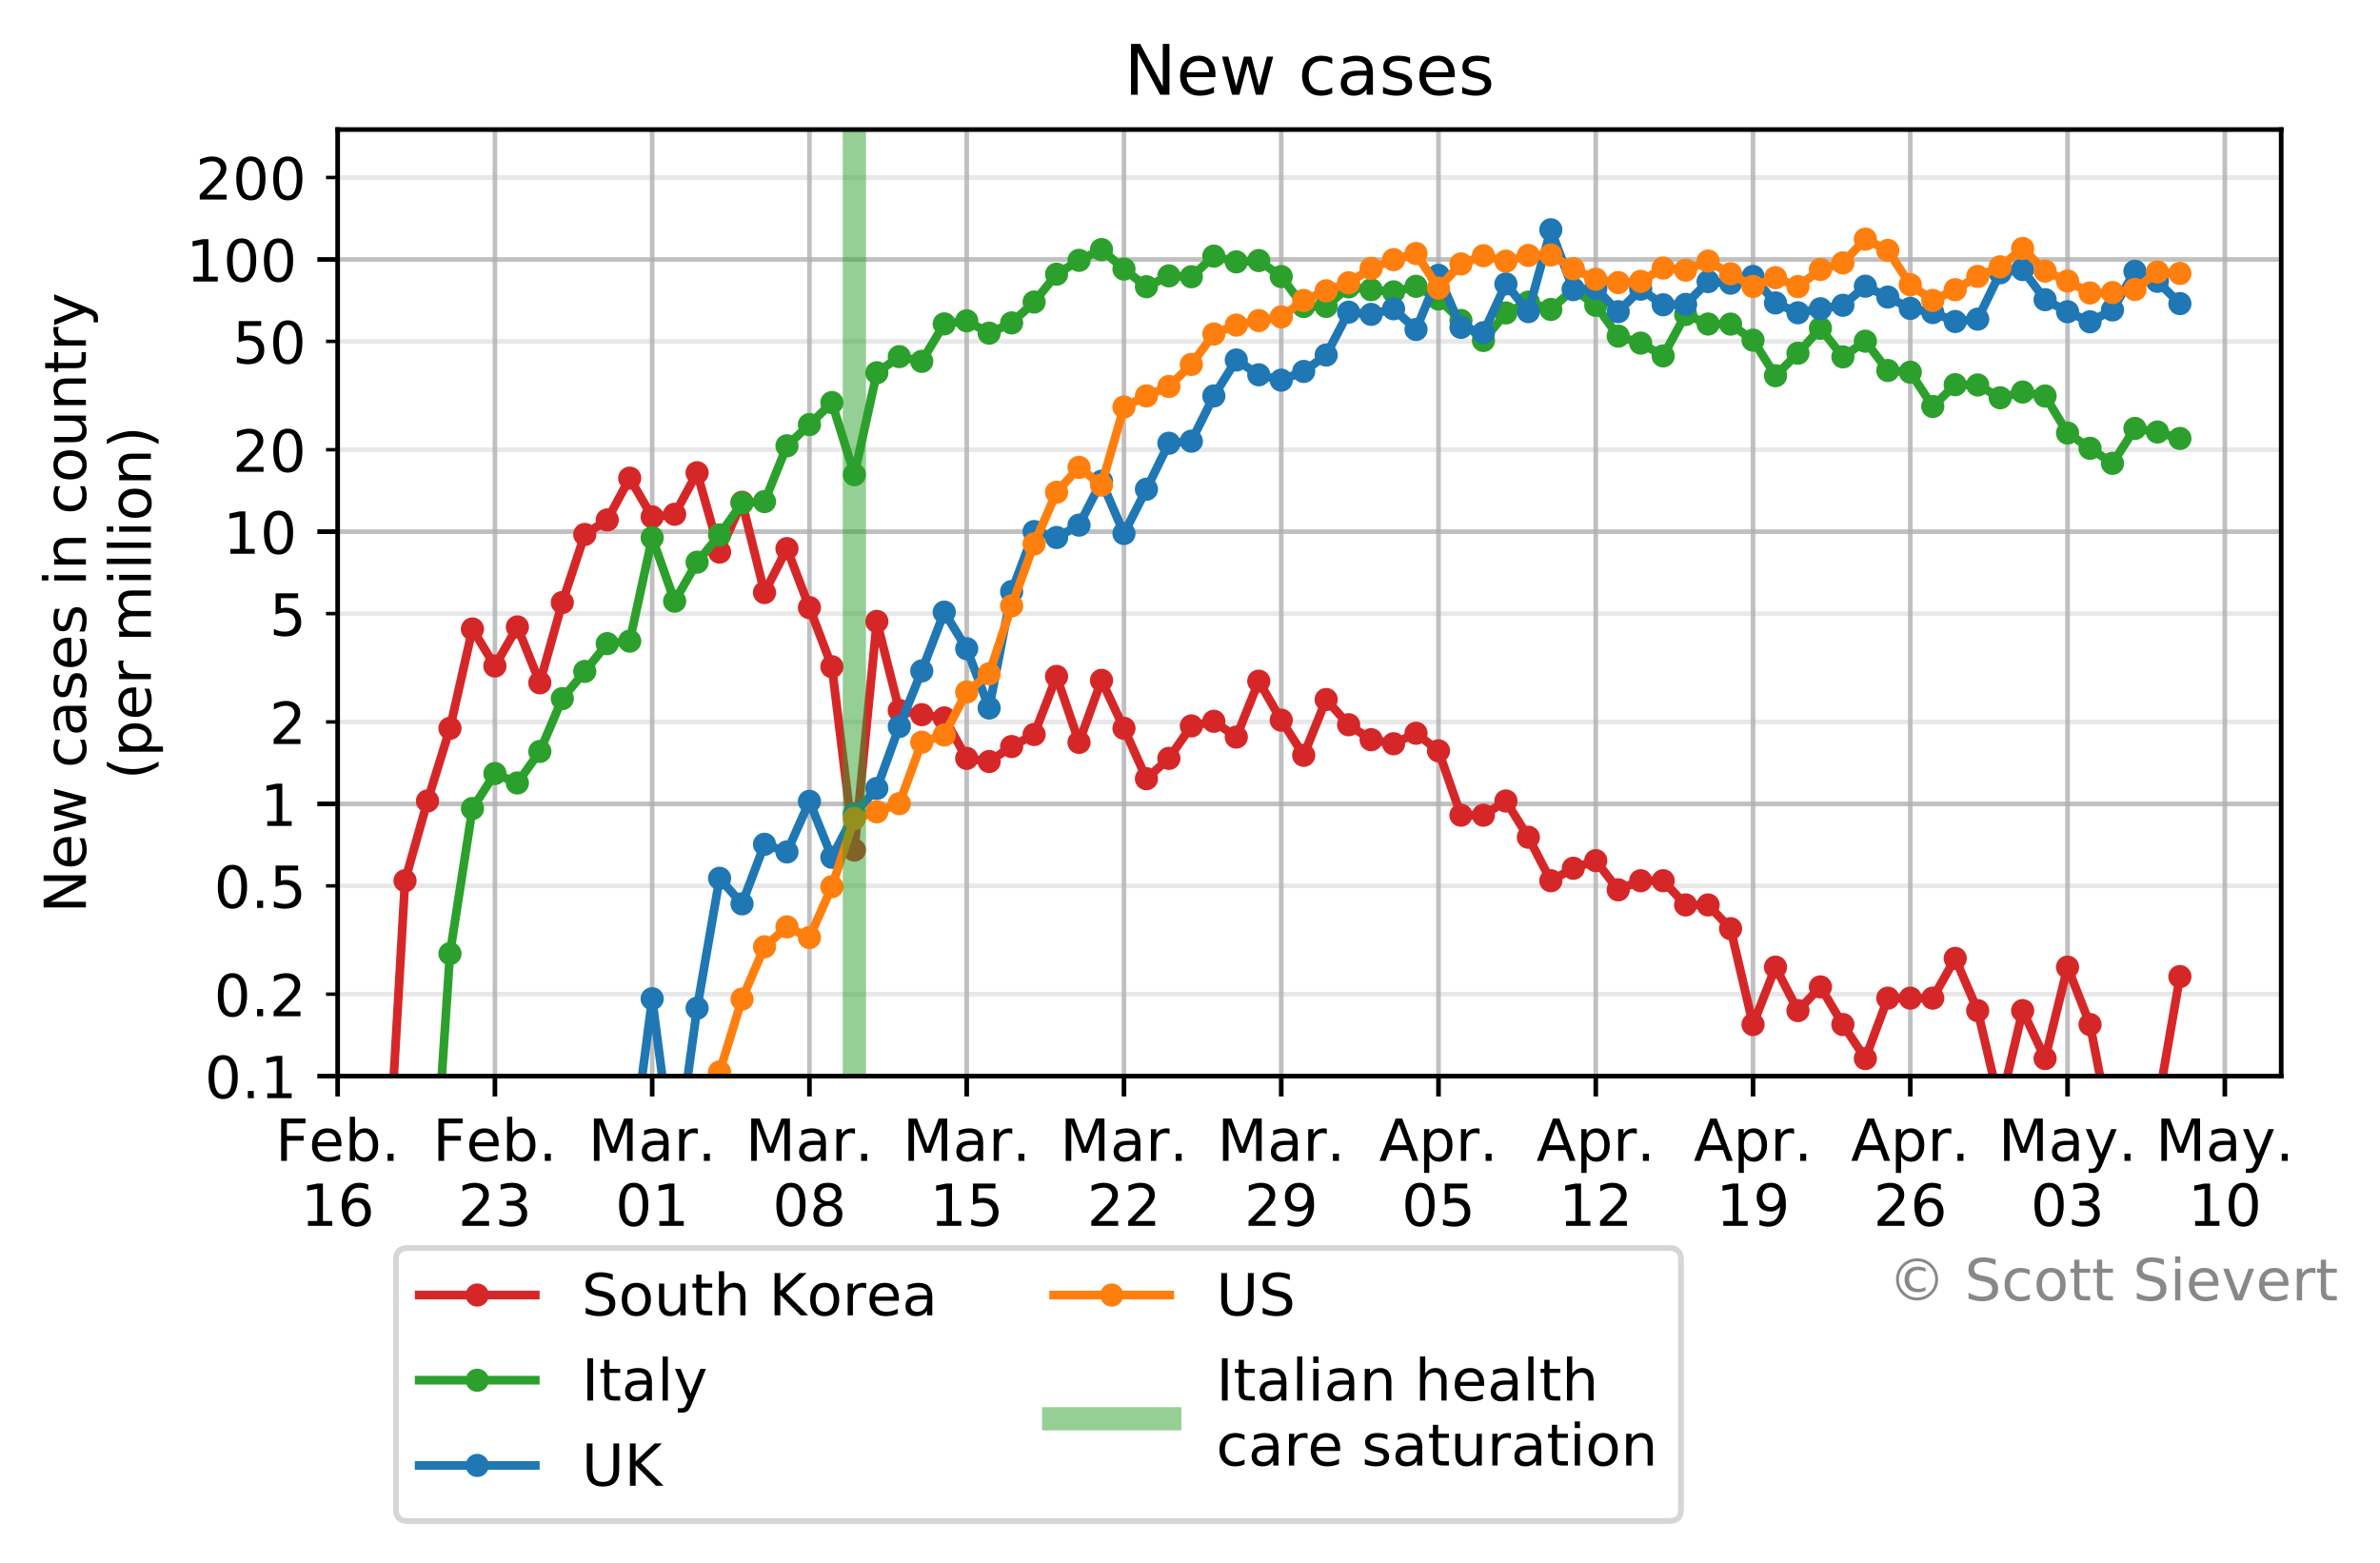<?xml version="1.0" encoding="utf-8" standalone="no"?>
<!DOCTYPE svg PUBLIC "-//W3C//DTD SVG 1.1//EN"
  "http://www.w3.org/Graphics/SVG/1.1/DTD/svg11.dtd">
<!-- Created with matplotlib (https://matplotlib.org/) -->
<svg height="269.246pt" version="1.1" viewBox="0 0 409.982 269.246" width="409.982pt" xmlns="http://www.w3.org/2000/svg" xmlns:xlink="http://www.w3.org/1999/xlink">
 <defs>
  <style type="text/css">
*{stroke-linecap:butt;stroke-linejoin:round;}
  </style>
 </defs>
 <g id="figure_1">
  <g id="patch_1">
   <path d="M 0 269.246 
L 409.982 269.246 
L 409.982 0 
L 0 0 
z
" style="fill:#ffffff;"/>
  </g>
  <g id="axes_1">
   <g id="patch_2">
    <path d="M 58.163 185.398 
L 392.963 185.398 
L 392.963 22.318 
L 58.163 22.318 
z
" style="fill:#ffffff;"/>
   </g>
   <g id="matplotlib.axis_1">
    <g id="xtick_1">
     <g id="line2d_1">
      <path clip-path="url(#pe0b19fc2d1)" d="M 58.163 185.398 
L 58.163 22.318 
" style="fill:none;stroke:#b0b0b0;stroke-linecap:square;stroke-opacity:0.8;stroke-width:0.8;"/>
     </g>
     <g id="line2d_2">
      <defs>
       <path d="M 0 0 
L 0 3.5 
" id="m9008f94a34" style="stroke:#000000;stroke-width:0.8;"/>
      </defs>
      <g>
       <use style="stroke:#000000;stroke-width:0.8;" x="58.163" xlink:href="#m9008f94a34" y="185.398"/>
      </g>
     </g>
     <g id="text_1">
      <!-- Feb. -->
      <defs>
       <path d="M 9.812 72.906 
L 51.703 72.906 
L 51.703 64.594 
L 19.672 64.594 
L 19.672 43.109 
L 48.578 43.109 
L 48.578 34.812 
L 19.672 34.812 
L 19.672 0 
L 9.812 0 
z
" id="DejaVuSans-70"/>
       <path d="M 56.203 29.594 
L 56.203 25.203 
L 14.891 25.203 
Q 15.484 15.922 20.484 11.062 
Q 25.484 6.203 34.422 6.203 
Q 39.594 6.203 44.453 7.469 
Q 49.312 8.734 54.109 11.281 
L 54.109 2.781 
Q 49.266 0.734 44.188 -0.344 
Q 39.109 -1.422 33.891 -1.422 
Q 20.797 -1.422 13.156 6.188 
Q 5.516 13.812 5.516 26.812 
Q 5.516 40.234 12.766 48.109 
Q 20.016 56 32.328 56 
Q 43.359 56 49.781 48.891 
Q 56.203 41.797 56.203 29.594 
z
M 47.219 32.234 
Q 47.125 39.594 43.094 43.984 
Q 39.062 48.391 32.422 48.391 
Q 24.906 48.391 20.391 44.141 
Q 15.875 39.891 15.188 32.172 
z
" id="DejaVuSans-101"/>
       <path d="M 48.688 27.297 
Q 48.688 37.203 44.609 42.844 
Q 40.531 48.484 33.406 48.484 
Q 26.266 48.484 22.188 42.844 
Q 18.109 37.203 18.109 27.297 
Q 18.109 17.391 22.188 11.75 
Q 26.266 6.109 33.406 6.109 
Q 40.531 6.109 44.609 11.75 
Q 48.688 17.391 48.688 27.297 
z
M 18.109 46.391 
Q 20.953 51.266 25.266 53.625 
Q 29.594 56 35.594 56 
Q 45.562 56 51.781 48.094 
Q 58.016 40.188 58.016 27.297 
Q 58.016 14.406 51.781 6.484 
Q 45.562 -1.422 35.594 -1.422 
Q 29.594 -1.422 25.266 0.953 
Q 20.953 3.328 18.109 8.203 
L 18.109 0 
L 9.078 0 
L 9.078 75.984 
L 18.109 75.984 
z
" id="DejaVuSans-98"/>
       <path d="M 10.688 12.406 
L 21 12.406 
L 21 0 
L 10.688 0 
z
" id="DejaVuSans-46"/>
      </defs>
      <g transform="translate(47.452 199.997)scale(0.1 -0.1)">
       <use xlink:href="#DejaVuSans-70"/>
       <use x="57.441" xlink:href="#DejaVuSans-101"/>
       <use x="118.965" xlink:href="#DejaVuSans-98"/>
       <use x="182.441" xlink:href="#DejaVuSans-46"/>
      </g>
      <!-- 16 -->
      <defs>
       <path d="M 12.406 8.297 
L 28.516 8.297 
L 28.516 63.922 
L 10.984 60.406 
L 10.984 69.391 
L 28.422 72.906 
L 38.281 72.906 
L 38.281 8.297 
L 54.391 8.297 
L 54.391 0 
L 12.406 0 
z
" id="DejaVuSans-49"/>
       <path d="M 33.016 40.375 
Q 26.375 40.375 22.484 35.828 
Q 18.609 31.297 18.609 23.391 
Q 18.609 15.531 22.484 10.953 
Q 26.375 6.391 33.016 6.391 
Q 39.656 6.391 43.531 10.953 
Q 47.406 15.531 47.406 23.391 
Q 47.406 31.297 43.531 35.828 
Q 39.656 40.375 33.016 40.375 
z
M 52.594 71.297 
L 52.594 62.312 
Q 48.875 64.062 45.094 64.984 
Q 41.312 65.922 37.594 65.922 
Q 27.828 65.922 22.672 59.328 
Q 17.531 52.734 16.797 39.406 
Q 19.672 43.656 24.016 45.922 
Q 28.375 48.188 33.594 48.188 
Q 44.578 48.188 50.953 41.516 
Q 57.328 34.859 57.328 23.391 
Q 57.328 12.156 50.688 5.359 
Q 44.047 -1.422 33.016 -1.422 
Q 20.359 -1.422 13.672 8.266 
Q 6.984 17.969 6.984 36.375 
Q 6.984 53.656 15.188 63.938 
Q 23.391 74.219 37.203 74.219 
Q 40.922 74.219 44.703 73.484 
Q 48.484 72.75 52.594 71.297 
z
" id="DejaVuSans-54"/>
      </defs>
      <g transform="translate(51.801 211.194)scale(0.1 -0.1)">
       <use xlink:href="#DejaVuSans-49"/>
       <use x="63.623" xlink:href="#DejaVuSans-54"/>
      </g>
     </g>
    </g>
    <g id="xtick_2">
     <g id="line2d_3">
      <path clip-path="url(#pe0b19fc2d1)" d="M 85.254 185.398 
L 85.254 22.318 
" style="fill:none;stroke:#b0b0b0;stroke-linecap:square;stroke-opacity:0.8;stroke-width:0.8;"/>
     </g>
     <g id="line2d_4">
      <g>
       <use style="stroke:#000000;stroke-width:0.8;" x="85.254" xlink:href="#m9008f94a34" y="185.398"/>
      </g>
     </g>
     <g id="text_2">
      <!-- Feb. -->
      <g transform="translate(74.542 199.997)scale(0.1 -0.1)">
       <use xlink:href="#DejaVuSans-70"/>
       <use x="57.441" xlink:href="#DejaVuSans-101"/>
       <use x="118.965" xlink:href="#DejaVuSans-98"/>
       <use x="182.441" xlink:href="#DejaVuSans-46"/>
      </g>
      <!-- 23 -->
      <defs>
       <path d="M 19.188 8.297 
L 53.609 8.297 
L 53.609 0 
L 7.328 0 
L 7.328 8.297 
Q 12.938 14.109 22.625 23.891 
Q 32.328 33.688 34.812 36.531 
Q 39.547 41.844 41.422 45.531 
Q 43.312 49.219 43.312 52.781 
Q 43.312 58.594 39.234 62.25 
Q 35.156 65.922 28.609 65.922 
Q 23.969 65.922 18.812 64.312 
Q 13.672 62.703 7.812 59.422 
L 7.812 69.391 
Q 13.766 71.781 18.938 73 
Q 24.125 74.219 28.422 74.219 
Q 39.75 74.219 46.484 68.547 
Q 53.219 62.891 53.219 53.422 
Q 53.219 48.922 51.531 44.891 
Q 49.859 40.875 45.406 35.406 
Q 44.188 33.984 37.641 27.219 
Q 31.109 20.453 19.188 8.297 
z
" id="DejaVuSans-50"/>
       <path d="M 40.578 39.312 
Q 47.656 37.797 51.625 33 
Q 55.609 28.219 55.609 21.188 
Q 55.609 10.406 48.188 4.484 
Q 40.766 -1.422 27.094 -1.422 
Q 22.516 -1.422 17.656 -0.516 
Q 12.797 0.391 7.625 2.203 
L 7.625 11.719 
Q 11.719 9.328 16.594 8.109 
Q 21.484 6.891 26.812 6.891 
Q 36.078 6.891 40.938 10.547 
Q 45.797 14.203 45.797 21.188 
Q 45.797 27.641 41.281 31.266 
Q 36.766 34.906 28.719 34.906 
L 20.219 34.906 
L 20.219 43.016 
L 29.109 43.016 
Q 36.375 43.016 40.234 45.922 
Q 44.094 48.828 44.094 54.297 
Q 44.094 59.906 40.109 62.906 
Q 36.141 65.922 28.719 65.922 
Q 24.656 65.922 20.016 65.031 
Q 15.375 64.156 9.812 62.312 
L 9.812 71.094 
Q 15.438 72.656 20.344 73.438 
Q 25.25 74.219 29.594 74.219 
Q 40.828 74.219 47.359 69.109 
Q 53.906 64.016 53.906 55.328 
Q 53.906 49.266 50.438 45.094 
Q 46.969 40.922 40.578 39.312 
z
" id="DejaVuSans-51"/>
      </defs>
      <g transform="translate(78.892 211.194)scale(0.1 -0.1)">
       <use xlink:href="#DejaVuSans-50"/>
       <use x="63.623" xlink:href="#DejaVuSans-51"/>
      </g>
     </g>
    </g>
    <g id="xtick_3">
     <g id="line2d_5">
      <path clip-path="url(#pe0b19fc2d1)" d="M 112.345 185.398 
L 112.345 22.318 
" style="fill:none;stroke:#b0b0b0;stroke-linecap:square;stroke-opacity:0.8;stroke-width:0.8;"/>
     </g>
     <g id="line2d_6">
      <g>
       <use style="stroke:#000000;stroke-width:0.8;" x="112.345" xlink:href="#m9008f94a34" y="185.398"/>
      </g>
     </g>
     <g id="text_3">
      <!-- Mar. -->
      <defs>
       <path d="M 9.812 72.906 
L 24.516 72.906 
L 43.109 23.297 
L 61.812 72.906 
L 76.516 72.906 
L 76.516 0 
L 66.891 0 
L 66.891 64.016 
L 48.094 14.016 
L 38.188 14.016 
L 19.391 64.016 
L 19.391 0 
L 9.812 0 
z
" id="DejaVuSans-77"/>
       <path d="M 34.281 27.484 
Q 23.391 27.484 19.188 25 
Q 14.984 22.516 14.984 16.5 
Q 14.984 11.719 18.141 8.906 
Q 21.297 6.109 26.703 6.109 
Q 34.188 6.109 38.703 11.406 
Q 43.219 16.703 43.219 25.484 
L 43.219 27.484 
z
M 52.203 31.203 
L 52.203 0 
L 43.219 0 
L 43.219 8.297 
Q 40.141 3.328 35.547 0.953 
Q 30.953 -1.422 24.312 -1.422 
Q 15.922 -1.422 10.953 3.297 
Q 6 8.016 6 15.922 
Q 6 25.141 12.172 29.828 
Q 18.359 34.516 30.609 34.516 
L 43.219 34.516 
L 43.219 35.406 
Q 43.219 41.609 39.141 45 
Q 35.062 48.391 27.688 48.391 
Q 23 48.391 18.547 47.266 
Q 14.109 46.141 10.016 43.891 
L 10.016 52.203 
Q 14.938 54.109 19.578 55.047 
Q 24.219 56 28.609 56 
Q 40.484 56 46.344 49.844 
Q 52.203 43.703 52.203 31.203 
z
" id="DejaVuSans-97"/>
       <path d="M 41.109 46.297 
Q 39.594 47.172 37.812 47.578 
Q 36.031 48 33.891 48 
Q 26.266 48 22.188 43.047 
Q 18.109 38.094 18.109 28.812 
L 18.109 0 
L 9.078 0 
L 9.078 54.688 
L 18.109 54.688 
L 18.109 46.188 
Q 20.953 51.172 25.484 53.578 
Q 30.031 56 36.531 56 
Q 37.453 56 38.578 55.875 
Q 39.703 55.766 41.062 55.516 
z
" id="DejaVuSans-114"/>
      </defs>
      <g transform="translate(101.329 199.997)scale(0.1 -0.1)">
       <use xlink:href="#DejaVuSans-77"/>
       <use x="86.279" xlink:href="#DejaVuSans-97"/>
       <use x="147.559" xlink:href="#DejaVuSans-114"/>
       <use x="188.531" xlink:href="#DejaVuSans-46"/>
      </g>
      <!-- 01 -->
      <defs>
       <path d="M 31.781 66.406 
Q 24.172 66.406 20.328 58.906 
Q 16.5 51.422 16.5 36.375 
Q 16.5 21.391 20.328 13.891 
Q 24.172 6.391 31.781 6.391 
Q 39.453 6.391 43.281 13.891 
Q 47.125 21.391 47.125 36.375 
Q 47.125 51.422 43.281 58.906 
Q 39.453 66.406 31.781 66.406 
z
M 31.781 74.219 
Q 44.047 74.219 50.516 64.516 
Q 56.984 54.828 56.984 36.375 
Q 56.984 17.969 50.516 8.266 
Q 44.047 -1.422 31.781 -1.422 
Q 19.531 -1.422 13.062 8.266 
Q 6.594 17.969 6.594 36.375 
Q 6.594 54.828 13.062 64.516 
Q 19.531 74.219 31.781 74.219 
z
" id="DejaVuSans-48"/>
      </defs>
      <g transform="translate(105.982 211.194)scale(0.1 -0.1)">
       <use xlink:href="#DejaVuSans-48"/>
       <use x="63.623" xlink:href="#DejaVuSans-49"/>
      </g>
     </g>
    </g>
    <g id="xtick_4">
     <g id="line2d_7">
      <path clip-path="url(#pe0b19fc2d1)" d="M 139.436 185.398 
L 139.436 22.318 
" style="fill:none;stroke:#b0b0b0;stroke-linecap:square;stroke-opacity:0.8;stroke-width:0.8;"/>
     </g>
     <g id="line2d_8">
      <g>
       <use style="stroke:#000000;stroke-width:0.8;" x="139.436" xlink:href="#m9008f94a34" y="185.398"/>
      </g>
     </g>
     <g id="text_4">
      <!-- Mar. -->
      <g transform="translate(128.42 199.997)scale(0.1 -0.1)">
       <use xlink:href="#DejaVuSans-77"/>
       <use x="86.279" xlink:href="#DejaVuSans-97"/>
       <use x="147.559" xlink:href="#DejaVuSans-114"/>
       <use x="188.531" xlink:href="#DejaVuSans-46"/>
      </g>
      <!-- 08 -->
      <defs>
       <path d="M 31.781 34.625 
Q 24.75 34.625 20.719 30.859 
Q 16.703 27.094 16.703 20.516 
Q 16.703 13.922 20.719 10.156 
Q 24.75 6.391 31.781 6.391 
Q 38.812 6.391 42.859 10.172 
Q 46.922 13.969 46.922 20.516 
Q 46.922 27.094 42.891 30.859 
Q 38.875 34.625 31.781 34.625 
z
M 21.922 38.812 
Q 15.578 40.375 12.031 44.719 
Q 8.5 49.078 8.5 55.328 
Q 8.5 64.062 14.719 69.141 
Q 20.953 74.219 31.781 74.219 
Q 42.672 74.219 48.875 69.141 
Q 55.078 64.062 55.078 55.328 
Q 55.078 49.078 51.531 44.719 
Q 48 40.375 41.703 38.812 
Q 48.828 37.156 52.797 32.312 
Q 56.781 27.484 56.781 20.516 
Q 56.781 9.906 50.312 4.234 
Q 43.844 -1.422 31.781 -1.422 
Q 19.734 -1.422 13.25 4.234 
Q 6.781 9.906 6.781 20.516 
Q 6.781 27.484 10.781 32.312 
Q 14.797 37.156 21.922 38.812 
z
M 18.312 54.391 
Q 18.312 48.734 21.844 45.562 
Q 25.391 42.391 31.781 42.391 
Q 38.141 42.391 41.719 45.562 
Q 45.312 48.734 45.312 54.391 
Q 45.312 60.062 41.719 63.234 
Q 38.141 66.406 31.781 66.406 
Q 25.391 66.406 21.844 63.234 
Q 18.312 60.062 18.312 54.391 
z
" id="DejaVuSans-56"/>
      </defs>
      <g transform="translate(133.073 211.194)scale(0.1 -0.1)">
       <use xlink:href="#DejaVuSans-48"/>
       <use x="63.623" xlink:href="#DejaVuSans-56"/>
      </g>
     </g>
    </g>
    <g id="xtick_5">
     <g id="line2d_9">
      <path clip-path="url(#pe0b19fc2d1)" d="M 166.526 185.398 
L 166.526 22.318 
" style="fill:none;stroke:#b0b0b0;stroke-linecap:square;stroke-opacity:0.8;stroke-width:0.8;"/>
     </g>
     <g id="line2d_10">
      <g>
       <use style="stroke:#000000;stroke-width:0.8;" x="166.526" xlink:href="#m9008f94a34" y="185.398"/>
      </g>
     </g>
     <g id="text_5">
      <!-- Mar. -->
      <g transform="translate(155.511 199.997)scale(0.1 -0.1)">
       <use xlink:href="#DejaVuSans-77"/>
       <use x="86.279" xlink:href="#DejaVuSans-97"/>
       <use x="147.559" xlink:href="#DejaVuSans-114"/>
       <use x="188.531" xlink:href="#DejaVuSans-46"/>
      </g>
      <!-- 15 -->
      <defs>
       <path d="M 10.797 72.906 
L 49.516 72.906 
L 49.516 64.594 
L 19.828 64.594 
L 19.828 46.734 
Q 21.969 47.469 24.109 47.828 
Q 26.266 48.188 28.422 48.188 
Q 40.625 48.188 47.75 41.5 
Q 54.891 34.812 54.891 23.391 
Q 54.891 11.625 47.562 5.094 
Q 40.234 -1.422 26.906 -1.422 
Q 22.312 -1.422 17.547 -0.641 
Q 12.797 0.141 7.719 1.703 
L 7.719 11.625 
Q 12.109 9.234 16.797 8.062 
Q 21.484 6.891 26.703 6.891 
Q 35.156 6.891 40.078 11.328 
Q 45.016 15.766 45.016 23.391 
Q 45.016 31 40.078 35.438 
Q 35.156 39.891 26.703 39.891 
Q 22.75 39.891 18.812 39.016 
Q 14.891 38.141 10.797 36.281 
z
" id="DejaVuSans-53"/>
      </defs>
      <g transform="translate(160.164 211.194)scale(0.1 -0.1)">
       <use xlink:href="#DejaVuSans-49"/>
       <use x="63.623" xlink:href="#DejaVuSans-53"/>
      </g>
     </g>
    </g>
    <g id="xtick_6">
     <g id="line2d_11">
      <path clip-path="url(#pe0b19fc2d1)" d="M 193.617 185.398 
L 193.617 22.318 
" style="fill:none;stroke:#b0b0b0;stroke-linecap:square;stroke-opacity:0.8;stroke-width:0.8;"/>
     </g>
     <g id="line2d_12">
      <g>
       <use style="stroke:#000000;stroke-width:0.8;" x="193.617" xlink:href="#m9008f94a34" y="185.398"/>
      </g>
     </g>
     <g id="text_6">
      <!-- Mar. -->
      <g transform="translate(182.601 199.997)scale(0.1 -0.1)">
       <use xlink:href="#DejaVuSans-77"/>
       <use x="86.279" xlink:href="#DejaVuSans-97"/>
       <use x="147.559" xlink:href="#DejaVuSans-114"/>
       <use x="188.531" xlink:href="#DejaVuSans-46"/>
      </g>
      <!-- 22 -->
      <g transform="translate(187.254 211.194)scale(0.1 -0.1)">
       <use xlink:href="#DejaVuSans-50"/>
       <use x="63.623" xlink:href="#DejaVuSans-50"/>
      </g>
     </g>
    </g>
    <g id="xtick_7">
     <g id="line2d_13">
      <path clip-path="url(#pe0b19fc2d1)" d="M 220.708 185.398 
L 220.708 22.318 
" style="fill:none;stroke:#b0b0b0;stroke-linecap:square;stroke-opacity:0.8;stroke-width:0.8;"/>
     </g>
     <g id="line2d_14">
      <g>
       <use style="stroke:#000000;stroke-width:0.8;" x="220.708" xlink:href="#m9008f94a34" y="185.398"/>
      </g>
     </g>
     <g id="text_7">
      <!-- Mar. -->
      <g transform="translate(209.692 199.997)scale(0.1 -0.1)">
       <use xlink:href="#DejaVuSans-77"/>
       <use x="86.279" xlink:href="#DejaVuSans-97"/>
       <use x="147.559" xlink:href="#DejaVuSans-114"/>
       <use x="188.531" xlink:href="#DejaVuSans-46"/>
      </g>
      <!-- 29 -->
      <defs>
       <path d="M 10.984 1.516 
L 10.984 10.5 
Q 14.703 8.734 18.5 7.812 
Q 22.312 6.891 25.984 6.891 
Q 35.75 6.891 40.891 13.453 
Q 46.047 20.016 46.781 33.406 
Q 43.953 29.203 39.594 26.953 
Q 35.25 24.703 29.984 24.703 
Q 19.047 24.703 12.672 31.312 
Q 6.297 37.938 6.297 49.422 
Q 6.297 60.641 12.938 67.422 
Q 19.578 74.219 30.609 74.219 
Q 43.266 74.219 49.922 64.516 
Q 56.594 54.828 56.594 36.375 
Q 56.594 19.141 48.406 8.859 
Q 40.234 -1.422 26.422 -1.422 
Q 22.703 -1.422 18.891 -0.688 
Q 15.094 0.047 10.984 1.516 
z
M 30.609 32.422 
Q 37.25 32.422 41.125 36.953 
Q 45.016 41.5 45.016 49.422 
Q 45.016 57.281 41.125 61.844 
Q 37.25 66.406 30.609 66.406 
Q 23.969 66.406 20.094 61.844 
Q 16.219 57.281 16.219 49.422 
Q 16.219 41.5 20.094 36.953 
Q 23.969 32.422 30.609 32.422 
z
" id="DejaVuSans-57"/>
      </defs>
      <g transform="translate(214.345 211.194)scale(0.1 -0.1)">
       <use xlink:href="#DejaVuSans-50"/>
       <use x="63.623" xlink:href="#DejaVuSans-57"/>
      </g>
     </g>
    </g>
    <g id="xtick_8">
     <g id="line2d_15">
      <path clip-path="url(#pe0b19fc2d1)" d="M 247.798 185.398 
L 247.798 22.318 
" style="fill:none;stroke:#b0b0b0;stroke-linecap:square;stroke-opacity:0.8;stroke-width:0.8;"/>
     </g>
     <g id="line2d_16">
      <g>
       <use style="stroke:#000000;stroke-width:0.8;" x="247.798" xlink:href="#m9008f94a34" y="185.398"/>
      </g>
     </g>
     <g id="text_8">
      <!-- Apr. -->
      <defs>
       <path d="M 34.188 63.188 
L 20.797 26.906 
L 47.609 26.906 
z
M 28.609 72.906 
L 39.797 72.906 
L 67.578 0 
L 57.328 0 
L 50.688 18.703 
L 17.828 18.703 
L 11.188 0 
L 0.781 0 
z
" id="DejaVuSans-65"/>
       <path d="M 18.109 8.203 
L 18.109 -20.797 
L 9.078 -20.797 
L 9.078 54.688 
L 18.109 54.688 
L 18.109 46.391 
Q 20.953 51.266 25.266 53.625 
Q 29.594 56 35.594 56 
Q 45.562 56 51.781 48.094 
Q 58.016 40.188 58.016 27.297 
Q 58.016 14.406 51.781 6.484 
Q 45.562 -1.422 35.594 -1.422 
Q 29.594 -1.422 25.266 0.953 
Q 20.953 3.328 18.109 8.203 
z
M 48.688 27.297 
Q 48.688 37.203 44.609 42.844 
Q 40.531 48.484 33.406 48.484 
Q 26.266 48.484 22.188 42.844 
Q 18.109 37.203 18.109 27.297 
Q 18.109 17.391 22.188 11.75 
Q 26.266 6.109 33.406 6.109 
Q 40.531 6.109 44.609 11.75 
Q 48.688 17.391 48.688 27.297 
z
" id="DejaVuSans-112"/>
      </defs>
      <g transform="translate(237.566 199.997)scale(0.1 -0.1)">
       <use xlink:href="#DejaVuSans-65"/>
       <use x="68.408" xlink:href="#DejaVuSans-112"/>
       <use x="131.885" xlink:href="#DejaVuSans-114"/>
       <use x="172.857" xlink:href="#DejaVuSans-46"/>
      </g>
      <!-- 05 -->
      <g transform="translate(241.436 211.194)scale(0.1 -0.1)">
       <use xlink:href="#DejaVuSans-48"/>
       <use x="63.623" xlink:href="#DejaVuSans-53"/>
      </g>
     </g>
    </g>
    <g id="xtick_9">
     <g id="line2d_17">
      <path clip-path="url(#pe0b19fc2d1)" d="M 274.889 185.398 
L 274.889 22.318 
" style="fill:none;stroke:#b0b0b0;stroke-linecap:square;stroke-opacity:0.8;stroke-width:0.8;"/>
     </g>
     <g id="line2d_18">
      <g>
       <use style="stroke:#000000;stroke-width:0.8;" x="274.889" xlink:href="#m9008f94a34" y="185.398"/>
      </g>
     </g>
     <g id="text_9">
      <!-- Apr. -->
      <g transform="translate(264.657 199.997)scale(0.1 -0.1)">
       <use xlink:href="#DejaVuSans-65"/>
       <use x="68.408" xlink:href="#DejaVuSans-112"/>
       <use x="131.885" xlink:href="#DejaVuSans-114"/>
       <use x="172.857" xlink:href="#DejaVuSans-46"/>
      </g>
      <!-- 12 -->
      <g transform="translate(268.527 211.194)scale(0.1 -0.1)">
       <use xlink:href="#DejaVuSans-49"/>
       <use x="63.623" xlink:href="#DejaVuSans-50"/>
      </g>
     </g>
    </g>
    <g id="xtick_10">
     <g id="line2d_19">
      <path clip-path="url(#pe0b19fc2d1)" d="M 301.98 185.398 
L 301.98 22.318 
" style="fill:none;stroke:#b0b0b0;stroke-linecap:square;stroke-opacity:0.8;stroke-width:0.8;"/>
     </g>
     <g id="line2d_20">
      <g>
       <use style="stroke:#000000;stroke-width:0.8;" x="301.98" xlink:href="#m9008f94a34" y="185.398"/>
      </g>
     </g>
     <g id="text_10">
      <!-- Apr. -->
      <g transform="translate(291.748 199.997)scale(0.1 -0.1)">
       <use xlink:href="#DejaVuSans-65"/>
       <use x="68.408" xlink:href="#DejaVuSans-112"/>
       <use x="131.885" xlink:href="#DejaVuSans-114"/>
       <use x="172.857" xlink:href="#DejaVuSans-46"/>
      </g>
      <!-- 19 -->
      <g transform="translate(295.617 211.194)scale(0.1 -0.1)">
       <use xlink:href="#DejaVuSans-49"/>
       <use x="63.623" xlink:href="#DejaVuSans-57"/>
      </g>
     </g>
    </g>
    <g id="xtick_11">
     <g id="line2d_21">
      <path clip-path="url(#pe0b19fc2d1)" d="M 329.07 185.398 
L 329.07 22.318 
" style="fill:none;stroke:#b0b0b0;stroke-linecap:square;stroke-opacity:0.8;stroke-width:0.8;"/>
     </g>
     <g id="line2d_22">
      <g>
       <use style="stroke:#000000;stroke-width:0.8;" x="329.07" xlink:href="#m9008f94a34" y="185.398"/>
      </g>
     </g>
     <g id="text_11">
      <!-- Apr. -->
      <g transform="translate(318.838 199.997)scale(0.1 -0.1)">
       <use xlink:href="#DejaVuSans-65"/>
       <use x="68.408" xlink:href="#DejaVuSans-112"/>
       <use x="131.885" xlink:href="#DejaVuSans-114"/>
       <use x="172.857" xlink:href="#DejaVuSans-46"/>
      </g>
      <!-- 26 -->
      <g transform="translate(322.708 211.194)scale(0.1 -0.1)">
       <use xlink:href="#DejaVuSans-50"/>
       <use x="63.623" xlink:href="#DejaVuSans-54"/>
      </g>
     </g>
    </g>
    <g id="xtick_12">
     <g id="line2d_23">
      <path clip-path="url(#pe0b19fc2d1)" d="M 356.161 185.398 
L 356.161 22.318 
" style="fill:none;stroke:#b0b0b0;stroke-linecap:square;stroke-opacity:0.8;stroke-width:0.8;"/>
     </g>
     <g id="line2d_24">
      <g>
       <use style="stroke:#000000;stroke-width:0.8;" x="356.161" xlink:href="#m9008f94a34" y="185.398"/>
      </g>
     </g>
     <g id="text_12">
      <!-- May. -->
      <defs>
       <path d="M 32.172 -5.078 
Q 28.375 -14.844 24.75 -17.812 
Q 21.141 -20.797 15.094 -20.797 
L 7.906 -20.797 
L 7.906 -13.281 
L 13.188 -13.281 
Q 16.891 -13.281 18.938 -11.516 
Q 21 -9.766 23.484 -3.219 
L 25.094 0.875 
L 2.984 54.688 
L 12.5 54.688 
L 29.594 11.922 
L 46.688 54.688 
L 56.203 54.688 
z
" id="DejaVuSans-121"/>
      </defs>
      <g transform="translate(344.246 199.997)scale(0.1 -0.1)">
       <use xlink:href="#DejaVuSans-77"/>
       <use x="86.279" xlink:href="#DejaVuSans-97"/>
       <use x="147.559" xlink:href="#DejaVuSans-121"/>
       <use x="206.52" xlink:href="#DejaVuSans-46"/>
      </g>
      <!-- 03 -->
      <g transform="translate(349.799 211.194)scale(0.1 -0.1)">
       <use xlink:href="#DejaVuSans-48"/>
       <use x="63.623" xlink:href="#DejaVuSans-51"/>
      </g>
     </g>
    </g>
    <g id="xtick_13">
     <g id="line2d_25">
      <path clip-path="url(#pe0b19fc2d1)" d="M 383.252 185.398 
L 383.252 22.318 
" style="fill:none;stroke:#b0b0b0;stroke-linecap:square;stroke-opacity:0.8;stroke-width:0.8;"/>
     </g>
     <g id="line2d_26">
      <g>
       <use style="stroke:#000000;stroke-width:0.8;" x="383.252" xlink:href="#m9008f94a34" y="185.398"/>
      </g>
     </g>
     <g id="text_13">
      <!-- May. -->
      <g transform="translate(371.336 199.997)scale(0.1 -0.1)">
       <use xlink:href="#DejaVuSans-77"/>
       <use x="86.279" xlink:href="#DejaVuSans-97"/>
       <use x="147.559" xlink:href="#DejaVuSans-121"/>
       <use x="206.52" xlink:href="#DejaVuSans-46"/>
      </g>
      <!-- 10 -->
      <g transform="translate(376.889 211.194)scale(0.1 -0.1)">
       <use xlink:href="#DejaVuSans-49"/>
       <use x="63.623" xlink:href="#DejaVuSans-48"/>
      </g>
     </g>
    </g>
   </g>
   <g id="matplotlib.axis_2">
    <g id="ytick_1">
     <g id="line2d_27">
      <path clip-path="url(#pe0b19fc2d1)" d="M 58.163 185.398 
L 392.963 185.398 
" style="fill:none;stroke:#b0b0b0;stroke-linecap:square;stroke-opacity:0.8;stroke-width:0.8;"/>
     </g>
     <g id="line2d_28">
      <defs>
       <path d="M 0 0 
L -3.5 0 
" id="m74ebab3acb" style="stroke:#000000;stroke-width:0.8;"/>
      </defs>
      <g>
       <use style="stroke:#000000;stroke-width:0.8;" x="58.163" xlink:href="#m74ebab3acb" y="185.398"/>
      </g>
     </g>
     <g id="text_14">
      <!-- 0.1 -->
      <g transform="translate(35.26 189.197)scale(0.1 -0.1)">
       <use xlink:href="#DejaVuSans-48"/>
       <use x="63.623" xlink:href="#DejaVuSans-46"/>
       <use x="95.41" xlink:href="#DejaVuSans-49"/>
      </g>
     </g>
    </g>
    <g id="ytick_2">
     <g id="line2d_29">
      <path clip-path="url(#pe0b19fc2d1)" d="M 58.163 138.497 
L 392.963 138.497 
" style="fill:none;stroke:#b0b0b0;stroke-linecap:square;stroke-opacity:0.8;stroke-width:0.8;"/>
     </g>
     <g id="line2d_30">
      <g>
       <use style="stroke:#000000;stroke-width:0.8;" x="58.163" xlink:href="#m74ebab3acb" y="138.497"/>
      </g>
     </g>
     <g id="text_15">
      <!-- 1 -->
      <g transform="translate(44.801 142.296)scale(0.1 -0.1)">
       <use xlink:href="#DejaVuSans-49"/>
      </g>
     </g>
    </g>
    <g id="ytick_3">
     <g id="line2d_31">
      <path clip-path="url(#pe0b19fc2d1)" d="M 58.163 91.596 
L 392.963 91.596 
" style="fill:none;stroke:#b0b0b0;stroke-linecap:square;stroke-opacity:0.8;stroke-width:0.8;"/>
     </g>
     <g id="line2d_32">
      <g>
       <use style="stroke:#000000;stroke-width:0.8;" x="58.163" xlink:href="#m74ebab3acb" y="91.596"/>
      </g>
     </g>
     <g id="text_16">
      <!-- 10 -->
      <g transform="translate(38.438 95.396)scale(0.1 -0.1)">
       <use xlink:href="#DejaVuSans-49"/>
       <use x="63.623" xlink:href="#DejaVuSans-48"/>
      </g>
     </g>
    </g>
    <g id="ytick_4">
     <g id="line2d_33">
      <path clip-path="url(#pe0b19fc2d1)" d="M 58.163 44.696 
L 392.963 44.696 
" style="fill:none;stroke:#b0b0b0;stroke-linecap:square;stroke-opacity:0.8;stroke-width:0.8;"/>
     </g>
     <g id="line2d_34">
      <g>
       <use style="stroke:#000000;stroke-width:0.8;" x="58.163" xlink:href="#m74ebab3acb" y="44.696"/>
      </g>
     </g>
     <g id="text_17">
      <!-- 100 -->
      <g transform="translate(32.076 48.495)scale(0.1 -0.1)">
       <use xlink:href="#DejaVuSans-49"/>
       <use x="63.623" xlink:href="#DejaVuSans-48"/>
       <use x="127.246" xlink:href="#DejaVuSans-48"/>
      </g>
     </g>
    </g>
    <g id="ytick_5">
     <g id="line2d_35">
      <path clip-path="url(#pe0b19fc2d1)" d="M 58.163 171.28 
L 392.963 171.28 
" style="fill:none;stroke:#b0b0b0;stroke-linecap:square;stroke-opacity:0.3;stroke-width:0.8;"/>
     </g>
     <g id="line2d_36">
      <defs>
       <path d="M 0 0 
L -2 0 
" id="m2efae5e305" style="stroke:#000000;stroke-width:0.6;"/>
      </defs>
      <g>
       <use style="stroke:#000000;stroke-width:0.6;" x="58.163" xlink:href="#m2efae5e305" y="171.28"/>
      </g>
     </g>
     <g id="text_18">
      <!-- 0.2 -->
      <g transform="translate(36.86 175.079)scale(0.1 -0.1)">
       <use xlink:href="#DejaVuSans-48"/>
       <use x="63.623" xlink:href="#DejaVuSans-46"/>
       <use x="95.41" xlink:href="#DejaVuSans-50"/>
      </g>
     </g>
    </g>
    <g id="ytick_6">
     <g id="line2d_37">
      <path clip-path="url(#pe0b19fc2d1)" d="M 58.163 152.616 
L 392.963 152.616 
" style="fill:none;stroke:#b0b0b0;stroke-linecap:square;stroke-opacity:0.3;stroke-width:0.8;"/>
     </g>
     <g id="line2d_38">
      <g>
       <use style="stroke:#000000;stroke-width:0.6;" x="58.163" xlink:href="#m2efae5e305" y="152.616"/>
      </g>
     </g>
     <g id="text_19">
      <!-- 0.5 -->
      <g transform="translate(36.86 156.415)scale(0.1 -0.1)">
       <use xlink:href="#DejaVuSans-48"/>
       <use x="63.623" xlink:href="#DejaVuSans-46"/>
       <use x="95.41" xlink:href="#DejaVuSans-53"/>
      </g>
     </g>
    </g>
    <g id="ytick_7">
     <g id="line2d_39">
      <path clip-path="url(#pe0b19fc2d1)" d="M 58.163 124.379 
L 392.963 124.379 
" style="fill:none;stroke:#b0b0b0;stroke-linecap:square;stroke-opacity:0.3;stroke-width:0.8;"/>
     </g>
     <g id="line2d_40">
      <g>
       <use style="stroke:#000000;stroke-width:0.6;" x="58.163" xlink:href="#m2efae5e305" y="124.379"/>
      </g>
     </g>
     <g id="text_20">
      <!-- 2 -->
      <g transform="translate(46.401 128.178)scale(0.1 -0.1)">
       <use xlink:href="#DejaVuSans-50"/>
      </g>
     </g>
    </g>
    <g id="ytick_8">
     <g id="line2d_41">
      <path clip-path="url(#pe0b19fc2d1)" d="M 58.163 105.715 
L 392.963 105.715 
" style="fill:none;stroke:#b0b0b0;stroke-linecap:square;stroke-opacity:0.3;stroke-width:0.8;"/>
     </g>
     <g id="line2d_42">
      <g>
       <use style="stroke:#000000;stroke-width:0.6;" x="58.163" xlink:href="#m2efae5e305" y="105.715"/>
      </g>
     </g>
     <g id="text_21">
      <!-- 5 -->
      <g transform="translate(46.401 109.514)scale(0.1 -0.1)">
       <use xlink:href="#DejaVuSans-53"/>
      </g>
     </g>
    </g>
    <g id="ytick_9">
     <g id="line2d_43">
      <path clip-path="url(#pe0b19fc2d1)" d="M 58.163 77.478 
L 392.963 77.478 
" style="fill:none;stroke:#b0b0b0;stroke-linecap:square;stroke-opacity:0.3;stroke-width:0.8;"/>
     </g>
     <g id="line2d_44">
      <g>
       <use style="stroke:#000000;stroke-width:0.6;" x="58.163" xlink:href="#m2efae5e305" y="77.478"/>
      </g>
     </g>
     <g id="text_22">
      <!-- 20 -->
      <g transform="translate(40.038 81.277)scale(0.1 -0.1)">
       <use xlink:href="#DejaVuSans-50"/>
       <use x="63.623" xlink:href="#DejaVuSans-48"/>
      </g>
     </g>
    </g>
    <g id="ytick_10">
     <g id="line2d_45">
      <path clip-path="url(#pe0b19fc2d1)" d="M 58.163 58.814 
L 392.963 58.814 
" style="fill:none;stroke:#b0b0b0;stroke-linecap:square;stroke-opacity:0.3;stroke-width:0.8;"/>
     </g>
     <g id="line2d_46">
      <g>
       <use style="stroke:#000000;stroke-width:0.6;" x="58.163" xlink:href="#m2efae5e305" y="58.814"/>
      </g>
     </g>
     <g id="text_23">
      <!-- 50 -->
      <g transform="translate(40.038 62.613)scale(0.1 -0.1)">
       <use xlink:href="#DejaVuSans-53"/>
       <use x="63.623" xlink:href="#DejaVuSans-48"/>
      </g>
     </g>
    </g>
    <g id="ytick_11">
     <g id="line2d_47">
      <path clip-path="url(#pe0b19fc2d1)" d="M 58.163 30.577 
L 392.963 30.577 
" style="fill:none;stroke:#b0b0b0;stroke-linecap:square;stroke-opacity:0.3;stroke-width:0.8;"/>
     </g>
     <g id="line2d_48">
      <g>
       <use style="stroke:#000000;stroke-width:0.6;" x="58.163" xlink:href="#m2efae5e305" y="30.577"/>
      </g>
     </g>
     <g id="text_24">
      <!-- 200 -->
      <g transform="translate(33.676 34.376)scale(0.1 -0.1)">
       <use xlink:href="#DejaVuSans-50"/>
       <use x="63.623" xlink:href="#DejaVuSans-48"/>
       <use x="127.246" xlink:href="#DejaVuSans-48"/>
      </g>
     </g>
    </g>
    <g id="text_25">
     <!-- New cases in country -->
     <defs>
      <path d="M 9.812 72.906 
L 23.094 72.906 
L 55.422 11.922 
L 55.422 72.906 
L 64.984 72.906 
L 64.984 0 
L 51.703 0 
L 19.391 60.984 
L 19.391 0 
L 9.812 0 
z
" id="DejaVuSans-78"/>
      <path d="M 4.203 54.688 
L 13.188 54.688 
L 24.422 12.016 
L 35.594 54.688 
L 46.188 54.688 
L 57.422 12.016 
L 68.609 54.688 
L 77.594 54.688 
L 63.281 0 
L 52.688 0 
L 40.922 44.828 
L 29.109 0 
L 18.5 0 
z
" id="DejaVuSans-119"/>
      <path id="DejaVuSans-32"/>
      <path d="M 48.781 52.594 
L 48.781 44.188 
Q 44.969 46.297 41.141 47.344 
Q 37.312 48.391 33.406 48.391 
Q 24.656 48.391 19.812 42.844 
Q 14.984 37.312 14.984 27.297 
Q 14.984 17.281 19.812 11.734 
Q 24.656 6.203 33.406 6.203 
Q 37.312 6.203 41.141 7.25 
Q 44.969 8.297 48.781 10.406 
L 48.781 2.094 
Q 45.016 0.344 40.984 -0.531 
Q 36.969 -1.422 32.422 -1.422 
Q 20.062 -1.422 12.781 6.344 
Q 5.516 14.109 5.516 27.297 
Q 5.516 40.672 12.859 48.328 
Q 20.219 56 33.016 56 
Q 37.156 56 41.109 55.141 
Q 45.062 54.297 48.781 52.594 
z
" id="DejaVuSans-99"/>
      <path d="M 44.281 53.078 
L 44.281 44.578 
Q 40.484 46.531 36.375 47.5 
Q 32.281 48.484 27.875 48.484 
Q 21.188 48.484 17.844 46.438 
Q 14.5 44.391 14.5 40.281 
Q 14.5 37.156 16.891 35.375 
Q 19.281 33.594 26.516 31.984 
L 29.594 31.297 
Q 39.156 29.25 43.188 25.516 
Q 47.219 21.781 47.219 15.094 
Q 47.219 7.469 41.188 3.016 
Q 35.156 -1.422 24.609 -1.422 
Q 20.219 -1.422 15.453 -0.562 
Q 10.688 0.297 5.422 2 
L 5.422 11.281 
Q 10.406 8.688 15.234 7.391 
Q 20.062 6.109 24.812 6.109 
Q 31.156 6.109 34.562 8.281 
Q 37.984 10.453 37.984 14.406 
Q 37.984 18.062 35.516 20.016 
Q 33.062 21.969 24.703 23.781 
L 21.578 24.516 
Q 13.234 26.266 9.516 29.906 
Q 5.812 33.547 5.812 39.891 
Q 5.812 47.609 11.281 51.797 
Q 16.75 56 26.812 56 
Q 31.781 56 36.172 55.266 
Q 40.578 54.547 44.281 53.078 
z
" id="DejaVuSans-115"/>
      <path d="M 9.422 54.688 
L 18.406 54.688 
L 18.406 0 
L 9.422 0 
z
M 9.422 75.984 
L 18.406 75.984 
L 18.406 64.594 
L 9.422 64.594 
z
" id="DejaVuSans-105"/>
      <path d="M 54.891 33.016 
L 54.891 0 
L 45.906 0 
L 45.906 32.719 
Q 45.906 40.484 42.875 44.328 
Q 39.844 48.188 33.797 48.188 
Q 26.516 48.188 22.312 43.547 
Q 18.109 38.922 18.109 30.906 
L 18.109 0 
L 9.078 0 
L 9.078 54.688 
L 18.109 54.688 
L 18.109 46.188 
Q 21.344 51.125 25.703 53.562 
Q 30.078 56 35.797 56 
Q 45.219 56 50.047 50.172 
Q 54.891 44.344 54.891 33.016 
z
" id="DejaVuSans-110"/>
      <path d="M 30.609 48.391 
Q 23.391 48.391 19.188 42.75 
Q 14.984 37.109 14.984 27.297 
Q 14.984 17.484 19.156 11.844 
Q 23.344 6.203 30.609 6.203 
Q 37.797 6.203 41.984 11.859 
Q 46.188 17.531 46.188 27.297 
Q 46.188 37.016 41.984 42.703 
Q 37.797 48.391 30.609 48.391 
z
M 30.609 56 
Q 42.328 56 49.016 48.375 
Q 55.719 40.766 55.719 27.297 
Q 55.719 13.875 49.016 6.219 
Q 42.328 -1.422 30.609 -1.422 
Q 18.844 -1.422 12.172 6.219 
Q 5.516 13.875 5.516 27.297 
Q 5.516 40.766 12.172 48.375 
Q 18.844 56 30.609 56 
z
" id="DejaVuSans-111"/>
      <path d="M 8.5 21.578 
L 8.5 54.688 
L 17.484 54.688 
L 17.484 21.922 
Q 17.484 14.156 20.5 10.266 
Q 23.531 6.391 29.594 6.391 
Q 36.859 6.391 41.078 11.031 
Q 45.312 15.672 45.312 23.688 
L 45.312 54.688 
L 54.297 54.688 
L 54.297 0 
L 45.312 0 
L 45.312 8.406 
Q 42.047 3.422 37.719 1 
Q 33.406 -1.422 27.688 -1.422 
Q 18.266 -1.422 13.375 4.438 
Q 8.5 10.297 8.5 21.578 
z
M 31.109 56 
z
" id="DejaVuSans-117"/>
      <path d="M 18.312 70.219 
L 18.312 54.688 
L 36.812 54.688 
L 36.812 47.703 
L 18.312 47.703 
L 18.312 18.016 
Q 18.312 11.328 20.141 9.422 
Q 21.969 7.516 27.594 7.516 
L 36.812 7.516 
L 36.812 0 
L 27.594 0 
Q 17.188 0 13.234 3.875 
Q 9.281 7.766 9.281 18.016 
L 9.281 47.703 
L 2.688 47.703 
L 2.688 54.688 
L 9.281 54.688 
L 9.281 70.219 
z
" id="DejaVuSans-116"/>
     </defs>
     <g transform="translate(14.798 157.31)rotate(-90)scale(0.1 -0.1)">
      <use xlink:href="#DejaVuSans-78"/>
      <use x="74.805" xlink:href="#DejaVuSans-101"/>
      <use x="136.328" xlink:href="#DejaVuSans-119"/>
      <use x="218.115" xlink:href="#DejaVuSans-32"/>
      <use x="249.902" xlink:href="#DejaVuSans-99"/>
      <use x="304.883" xlink:href="#DejaVuSans-97"/>
      <use x="366.162" xlink:href="#DejaVuSans-115"/>
      <use x="418.262" xlink:href="#DejaVuSans-101"/>
      <use x="479.785" xlink:href="#DejaVuSans-115"/>
      <use x="531.885" xlink:href="#DejaVuSans-32"/>
      <use x="563.672" xlink:href="#DejaVuSans-105"/>
      <use x="591.455" xlink:href="#DejaVuSans-110"/>
      <use x="654.834" xlink:href="#DejaVuSans-32"/>
      <use x="686.621" xlink:href="#DejaVuSans-99"/>
      <use x="741.602" xlink:href="#DejaVuSans-111"/>
      <use x="802.783" xlink:href="#DejaVuSans-117"/>
      <use x="866.162" xlink:href="#DejaVuSans-110"/>
      <use x="929.541" xlink:href="#DejaVuSans-116"/>
      <use x="968.75" xlink:href="#DejaVuSans-114"/>
      <use x="1009.863" xlink:href="#DejaVuSans-121"/>
     </g>
     <!-- (per million) -->
     <defs>
      <path d="M 31 75.875 
Q 24.469 64.656 21.281 53.656 
Q 18.109 42.672 18.109 31.391 
Q 18.109 20.125 21.312 9.062 
Q 24.516 -2 31 -13.188 
L 23.188 -13.188 
Q 15.875 -1.703 12.234 9.375 
Q 8.594 20.453 8.594 31.391 
Q 8.594 42.281 12.203 53.312 
Q 15.828 64.359 23.188 75.875 
z
" id="DejaVuSans-40"/>
      <path d="M 52 44.188 
Q 55.375 50.25 60.062 53.125 
Q 64.75 56 71.094 56 
Q 79.641 56 84.281 50.016 
Q 88.922 44.047 88.922 33.016 
L 88.922 0 
L 79.891 0 
L 79.891 32.719 
Q 79.891 40.578 77.094 44.375 
Q 74.312 48.188 68.609 48.188 
Q 61.625 48.188 57.562 43.547 
Q 53.516 38.922 53.516 30.906 
L 53.516 0 
L 44.484 0 
L 44.484 32.719 
Q 44.484 40.625 41.703 44.406 
Q 38.922 48.188 33.109 48.188 
Q 26.219 48.188 22.156 43.531 
Q 18.109 38.875 18.109 30.906 
L 18.109 0 
L 9.078 0 
L 9.078 54.688 
L 18.109 54.688 
L 18.109 46.188 
Q 21.188 51.219 25.484 53.609 
Q 29.781 56 35.688 56 
Q 41.656 56 45.828 52.969 
Q 50 49.953 52 44.188 
z
" id="DejaVuSans-109"/>
      <path d="M 9.422 75.984 
L 18.406 75.984 
L 18.406 0 
L 9.422 0 
z
" id="DejaVuSans-108"/>
      <path d="M 8.016 75.875 
L 15.828 75.875 
Q 23.141 64.359 26.781 53.312 
Q 30.422 42.281 30.422 31.391 
Q 30.422 20.453 26.781 9.375 
Q 23.141 -1.703 15.828 -13.188 
L 8.016 -13.188 
Q 14.5 -2 17.703 9.062 
Q 20.906 20.125 20.906 31.391 
Q 20.906 42.672 17.703 53.656 
Q 14.5 64.656 8.016 75.875 
z
" id="DejaVuSans-41"/>
     </defs>
     <g transform="translate(25.996 134.31)rotate(-90)scale(0.1 -0.1)">
      <use xlink:href="#DejaVuSans-40"/>
      <use x="39.014" xlink:href="#DejaVuSans-112"/>
      <use x="102.49" xlink:href="#DejaVuSans-101"/>
      <use x="164.014" xlink:href="#DejaVuSans-114"/>
      <use x="205.127" xlink:href="#DejaVuSans-32"/>
      <use x="236.914" xlink:href="#DejaVuSans-109"/>
      <use x="334.326" xlink:href="#DejaVuSans-105"/>
      <use x="362.109" xlink:href="#DejaVuSans-108"/>
      <use x="389.893" xlink:href="#DejaVuSans-108"/>
      <use x="417.676" xlink:href="#DejaVuSans-105"/>
      <use x="445.459" xlink:href="#DejaVuSans-111"/>
      <use x="506.641" xlink:href="#DejaVuSans-110"/>
      <use x="570.02" xlink:href="#DejaVuSans-41"/>
     </g>
    </g>
   </g>
   <g id="line2d_49">
    <path clip-path="url(#pe0b19fc2d1)" d="M 58.163 218.865 
L 62.034 218.865 
L 65.904 218.865 
L 69.774 151.733 
L 73.644 137.995 
L 77.514 125.475 
L 81.384 108.365 
L 85.254 114.74 
L 89.124 108.01 
L 92.994 117.636 
L 96.864 103.802 
L 100.735 92.078 
L 104.605 89.576 
L 108.475 82.379 
L 112.345 89.048 
L 116.215 88.601 
L 120.085 81.449 
L 123.955 95.118 
L 127.825 86.534 
L 131.695 102.084 
L 135.565 94.518 
L 139.436 104.682 
L 143.306 114.863 
L 147.176 146.447 
L 151.046 107.062 
L 154.916 122.394 
L 158.786 123.122 
L 162.656 123.685 
L 166.526 130.653 
L 170.396 131.196 
L 174.266 128.615 
L 178.137 126.541 
L 182.007 116.535 
L 185.877 127.9 
L 189.747 117.216 
L 193.617 125.475 
L 197.487 134.154 
L 201.357 130.653 
L 205.227 125.063 
L 209.097 124.264 
L 212.967 126.984 
L 216.838 117.355 
L 220.708 124.07 
L 224.578 130.124 
L 228.448 120.518 
L 232.318 124.861 
L 236.188 127.437 
L 240.058 128.135 
L 243.928 126.324 
L 247.798 129.355 
L 251.668 140.442 
L 255.539 140.442 
L 259.409 137.995 
L 263.279 144.243 
L 267.149 151.733 
L 271.019 149.587 
L 274.889 148.272 
L 278.759 153.3 
L 282.629 151.733 
L 286.499 151.733 
L 290.369 155.904 
L 294.24 155.904 
L 298.11 159.992 
L 301.98 176.509 
L 305.85 166.62 
L 309.72 174.11 
L 313.59 170.023 
L 317.46 176.509 
L 321.33 182.369 
L 325.2 171.964 
L 329.07 171.964 
L 332.941 171.964 
L 336.811 165.111 
L 340.681 174.11 
L 344.551 190.628 
L 348.421 174.11 
L 352.291 182.369 
L 356.161 166.62 
L 360.031 176.509 
L 363.901 196.488 
L 367.771 204.746 
L 371.642 190.628 
L 375.512 168.25 
" style="fill:none;stroke:#d62728;stroke-linecap:square;stroke-width:1.5;"/>
    <defs>
     <path d="M 0 1.5 
C 0.398 1.5 0.779 1.342 1.061 1.061 
C 1.342 0.779 1.5 0.398 1.5 0 
C 1.5 -0.398 1.342 -0.779 1.061 -1.061 
C 0.779 -1.342 0.398 -1.5 0 -1.5 
C -0.398 -1.5 -0.779 -1.342 -1.061 -1.061 
C -1.342 -0.779 -1.5 -0.398 -1.5 0 
C -1.5 0.398 -1.342 0.779 -1.061 1.061 
C -0.779 1.342 -0.398 1.5 0 1.5 
z
" id="m2d9fd7a0cf" style="stroke:#d62728;"/>
    </defs>
    <g clip-path="url(#pe0b19fc2d1)">
     <use style="fill:#d62728;stroke:#d62728;" x="58.163" xlink:href="#m2d9fd7a0cf" y="218.865"/>
     <use style="fill:#d62728;stroke:#d62728;" x="62.034" xlink:href="#m2d9fd7a0cf" y="218.865"/>
     <use style="fill:#d62728;stroke:#d62728;" x="65.904" xlink:href="#m2d9fd7a0cf" y="218.865"/>
     <use style="fill:#d62728;stroke:#d62728;" x="69.774" xlink:href="#m2d9fd7a0cf" y="151.733"/>
     <use style="fill:#d62728;stroke:#d62728;" x="73.644" xlink:href="#m2d9fd7a0cf" y="137.995"/>
     <use style="fill:#d62728;stroke:#d62728;" x="77.514" xlink:href="#m2d9fd7a0cf" y="125.475"/>
     <use style="fill:#d62728;stroke:#d62728;" x="81.384" xlink:href="#m2d9fd7a0cf" y="108.365"/>
     <use style="fill:#d62728;stroke:#d62728;" x="85.254" xlink:href="#m2d9fd7a0cf" y="114.74"/>
     <use style="fill:#d62728;stroke:#d62728;" x="89.124" xlink:href="#m2d9fd7a0cf" y="108.01"/>
     <use style="fill:#d62728;stroke:#d62728;" x="92.994" xlink:href="#m2d9fd7a0cf" y="117.636"/>
     <use style="fill:#d62728;stroke:#d62728;" x="96.864" xlink:href="#m2d9fd7a0cf" y="103.802"/>
     <use style="fill:#d62728;stroke:#d62728;" x="100.735" xlink:href="#m2d9fd7a0cf" y="92.078"/>
     <use style="fill:#d62728;stroke:#d62728;" x="104.605" xlink:href="#m2d9fd7a0cf" y="89.576"/>
     <use style="fill:#d62728;stroke:#d62728;" x="108.475" xlink:href="#m2d9fd7a0cf" y="82.379"/>
     <use style="fill:#d62728;stroke:#d62728;" x="112.345" xlink:href="#m2d9fd7a0cf" y="89.048"/>
     <use style="fill:#d62728;stroke:#d62728;" x="116.215" xlink:href="#m2d9fd7a0cf" y="88.601"/>
     <use style="fill:#d62728;stroke:#d62728;" x="120.085" xlink:href="#m2d9fd7a0cf" y="81.449"/>
     <use style="fill:#d62728;stroke:#d62728;" x="123.955" xlink:href="#m2d9fd7a0cf" y="95.118"/>
     <use style="fill:#d62728;stroke:#d62728;" x="127.825" xlink:href="#m2d9fd7a0cf" y="86.534"/>
     <use style="fill:#d62728;stroke:#d62728;" x="131.695" xlink:href="#m2d9fd7a0cf" y="102.084"/>
     <use style="fill:#d62728;stroke:#d62728;" x="135.565" xlink:href="#m2d9fd7a0cf" y="94.518"/>
     <use style="fill:#d62728;stroke:#d62728;" x="139.436" xlink:href="#m2d9fd7a0cf" y="104.682"/>
     <use style="fill:#d62728;stroke:#d62728;" x="143.306" xlink:href="#m2d9fd7a0cf" y="114.863"/>
     <use style="fill:#d62728;stroke:#d62728;" x="147.176" xlink:href="#m2d9fd7a0cf" y="146.447"/>
     <use style="fill:#d62728;stroke:#d62728;" x="151.046" xlink:href="#m2d9fd7a0cf" y="107.062"/>
     <use style="fill:#d62728;stroke:#d62728;" x="154.916" xlink:href="#m2d9fd7a0cf" y="122.394"/>
     <use style="fill:#d62728;stroke:#d62728;" x="158.786" xlink:href="#m2d9fd7a0cf" y="123.122"/>
     <use style="fill:#d62728;stroke:#d62728;" x="162.656" xlink:href="#m2d9fd7a0cf" y="123.685"/>
     <use style="fill:#d62728;stroke:#d62728;" x="166.526" xlink:href="#m2d9fd7a0cf" y="130.653"/>
     <use style="fill:#d62728;stroke:#d62728;" x="170.396" xlink:href="#m2d9fd7a0cf" y="131.196"/>
     <use style="fill:#d62728;stroke:#d62728;" x="174.266" xlink:href="#m2d9fd7a0cf" y="128.615"/>
     <use style="fill:#d62728;stroke:#d62728;" x="178.137" xlink:href="#m2d9fd7a0cf" y="126.541"/>
     <use style="fill:#d62728;stroke:#d62728;" x="182.007" xlink:href="#m2d9fd7a0cf" y="116.535"/>
     <use style="fill:#d62728;stroke:#d62728;" x="185.877" xlink:href="#m2d9fd7a0cf" y="127.9"/>
     <use style="fill:#d62728;stroke:#d62728;" x="189.747" xlink:href="#m2d9fd7a0cf" y="117.216"/>
     <use style="fill:#d62728;stroke:#d62728;" x="193.617" xlink:href="#m2d9fd7a0cf" y="125.475"/>
     <use style="fill:#d62728;stroke:#d62728;" x="197.487" xlink:href="#m2d9fd7a0cf" y="134.154"/>
     <use style="fill:#d62728;stroke:#d62728;" x="201.357" xlink:href="#m2d9fd7a0cf" y="130.653"/>
     <use style="fill:#d62728;stroke:#d62728;" x="205.227" xlink:href="#m2d9fd7a0cf" y="125.063"/>
     <use style="fill:#d62728;stroke:#d62728;" x="209.097" xlink:href="#m2d9fd7a0cf" y="124.264"/>
     <use style="fill:#d62728;stroke:#d62728;" x="212.967" xlink:href="#m2d9fd7a0cf" y="126.984"/>
     <use style="fill:#d62728;stroke:#d62728;" x="216.838" xlink:href="#m2d9fd7a0cf" y="117.355"/>
     <use style="fill:#d62728;stroke:#d62728;" x="220.708" xlink:href="#m2d9fd7a0cf" y="124.07"/>
     <use style="fill:#d62728;stroke:#d62728;" x="224.578" xlink:href="#m2d9fd7a0cf" y="130.124"/>
     <use style="fill:#d62728;stroke:#d62728;" x="228.448" xlink:href="#m2d9fd7a0cf" y="120.518"/>
     <use style="fill:#d62728;stroke:#d62728;" x="232.318" xlink:href="#m2d9fd7a0cf" y="124.861"/>
     <use style="fill:#d62728;stroke:#d62728;" x="236.188" xlink:href="#m2d9fd7a0cf" y="127.437"/>
     <use style="fill:#d62728;stroke:#d62728;" x="240.058" xlink:href="#m2d9fd7a0cf" y="128.135"/>
     <use style="fill:#d62728;stroke:#d62728;" x="243.928" xlink:href="#m2d9fd7a0cf" y="126.324"/>
     <use style="fill:#d62728;stroke:#d62728;" x="247.798" xlink:href="#m2d9fd7a0cf" y="129.355"/>
     <use style="fill:#d62728;stroke:#d62728;" x="251.668" xlink:href="#m2d9fd7a0cf" y="140.442"/>
     <use style="fill:#d62728;stroke:#d62728;" x="255.539" xlink:href="#m2d9fd7a0cf" y="140.442"/>
     <use style="fill:#d62728;stroke:#d62728;" x="259.409" xlink:href="#m2d9fd7a0cf" y="137.995"/>
     <use style="fill:#d62728;stroke:#d62728;" x="263.279" xlink:href="#m2d9fd7a0cf" y="144.243"/>
     <use style="fill:#d62728;stroke:#d62728;" x="267.149" xlink:href="#m2d9fd7a0cf" y="151.733"/>
     <use style="fill:#d62728;stroke:#d62728;" x="271.019" xlink:href="#m2d9fd7a0cf" y="149.587"/>
     <use style="fill:#d62728;stroke:#d62728;" x="274.889" xlink:href="#m2d9fd7a0cf" y="148.272"/>
     <use style="fill:#d62728;stroke:#d62728;" x="278.759" xlink:href="#m2d9fd7a0cf" y="153.3"/>
     <use style="fill:#d62728;stroke:#d62728;" x="282.629" xlink:href="#m2d9fd7a0cf" y="151.733"/>
     <use style="fill:#d62728;stroke:#d62728;" x="286.499" xlink:href="#m2d9fd7a0cf" y="151.733"/>
     <use style="fill:#d62728;stroke:#d62728;" x="290.369" xlink:href="#m2d9fd7a0cf" y="155.904"/>
     <use style="fill:#d62728;stroke:#d62728;" x="294.24" xlink:href="#m2d9fd7a0cf" y="155.904"/>
     <use style="fill:#d62728;stroke:#d62728;" x="298.11" xlink:href="#m2d9fd7a0cf" y="159.992"/>
     <use style="fill:#d62728;stroke:#d62728;" x="301.98" xlink:href="#m2d9fd7a0cf" y="176.509"/>
     <use style="fill:#d62728;stroke:#d62728;" x="305.85" xlink:href="#m2d9fd7a0cf" y="166.62"/>
     <use style="fill:#d62728;stroke:#d62728;" x="309.72" xlink:href="#m2d9fd7a0cf" y="174.11"/>
     <use style="fill:#d62728;stroke:#d62728;" x="313.59" xlink:href="#m2d9fd7a0cf" y="170.023"/>
     <use style="fill:#d62728;stroke:#d62728;" x="317.46" xlink:href="#m2d9fd7a0cf" y="176.509"/>
     <use style="fill:#d62728;stroke:#d62728;" x="321.33" xlink:href="#m2d9fd7a0cf" y="182.369"/>
     <use style="fill:#d62728;stroke:#d62728;" x="325.2" xlink:href="#m2d9fd7a0cf" y="171.964"/>
     <use style="fill:#d62728;stroke:#d62728;" x="329.07" xlink:href="#m2d9fd7a0cf" y="171.964"/>
     <use style="fill:#d62728;stroke:#d62728;" x="332.941" xlink:href="#m2d9fd7a0cf" y="171.964"/>
     <use style="fill:#d62728;stroke:#d62728;" x="336.811" xlink:href="#m2d9fd7a0cf" y="165.111"/>
     <use style="fill:#d62728;stroke:#d62728;" x="340.681" xlink:href="#m2d9fd7a0cf" y="174.11"/>
     <use style="fill:#d62728;stroke:#d62728;" x="344.551" xlink:href="#m2d9fd7a0cf" y="190.628"/>
     <use style="fill:#d62728;stroke:#d62728;" x="348.421" xlink:href="#m2d9fd7a0cf" y="174.11"/>
     <use style="fill:#d62728;stroke:#d62728;" x="352.291" xlink:href="#m2d9fd7a0cf" y="182.369"/>
     <use style="fill:#d62728;stroke:#d62728;" x="356.161" xlink:href="#m2d9fd7a0cf" y="166.62"/>
     <use style="fill:#d62728;stroke:#d62728;" x="360.031" xlink:href="#m2d9fd7a0cf" y="176.509"/>
     <use style="fill:#d62728;stroke:#d62728;" x="363.901" xlink:href="#m2d9fd7a0cf" y="196.488"/>
     <use style="fill:#d62728;stroke:#d62728;" x="367.771" xlink:href="#m2d9fd7a0cf" y="204.746"/>
     <use style="fill:#d62728;stroke:#d62728;" x="371.642" xlink:href="#m2d9fd7a0cf" y="190.628"/>
     <use style="fill:#d62728;stroke:#d62728;" x="375.512" xlink:href="#m2d9fd7a0cf" y="168.25"/>
    </g>
   </g>
   <g id="line2d_50">
    <path clip-path="url(#pe0b19fc2d1)" d="M 73.64 270.246 
L 73.644 222.002 
L 77.514 164.292 
L 81.384 139.295 
L 85.254 133.261 
L 89.124 134.891 
L 92.994 129.46 
L 96.864 120.353 
L 100.735 115.669 
L 104.605 110.883 
L 108.475 110.453 
L 112.345 92.642 
L 116.215 103.575 
L 120.085 96.852 
L 123.955 92.15 
L 127.825 86.649 
L 131.695 86.412 
L 135.565 76.803 
L 139.436 73.149 
L 143.306 69.36 
L 147.176 81.773 
L 151.046 64.219 
L 154.916 61.441 
L 158.786 62.256 
L 162.656 55.799 
L 166.526 55.265 
L 170.396 57.398 
L 174.266 55.631 
L 178.137 52.034 
L 182.007 47.245 
L 185.877 44.851 
L 189.747 42.995 
L 193.617 46.354 
L 197.487 49.395 
L 201.357 47.527 
L 205.227 47.679 
L 209.097 44.125 
L 212.967 45.114 
L 216.838 44.891 
L 220.708 47.651 
L 224.578 52.809 
L 228.448 52.794 
L 232.318 49.425 
L 236.188 49.916 
L 240.058 50.282 
L 243.928 49.327 
L 247.798 51.513 
L 251.668 55.214 
L 255.539 58.659 
L 259.409 53.915 
L 263.279 52.049 
L 267.149 53.313 
L 271.019 49.803 
L 274.889 52.599 
L 278.759 57.908 
L 282.629 59.113 
L 286.499 61.318 
L 290.369 54.182 
L 294.24 55.823 
L 298.11 55.834 
L 301.98 58.605 
L 305.85 64.727 
L 309.72 60.85 
L 313.59 56.553 
L 317.46 61.479 
L 321.33 58.78 
L 325.2 63.835 
L 329.07 64.122 
L 332.941 70.029 
L 336.811 66.274 
L 340.681 66.323 
L 344.551 68.528 
L 348.421 67.54 
L 352.291 68.225 
L 356.161 74.606 
L 360.031 77.232 
L 363.901 79.826 
L 367.771 73.815 
L 371.642 74.431 
L 375.512 75.536 
" style="fill:none;stroke:#2ca02c;stroke-linecap:square;stroke-width:1.5;"/>
    <defs>
     <path d="M 0 1.5 
C 0.398 1.5 0.779 1.342 1.061 1.061 
C 1.342 0.779 1.5 0.398 1.5 0 
C 1.5 -0.398 1.342 -0.779 1.061 -1.061 
C 0.779 -1.342 0.398 -1.5 0 -1.5 
C -0.398 -1.5 -0.779 -1.342 -1.061 -1.061 
C -1.342 -0.779 -1.5 -0.398 -1.5 0 
C -1.5 0.398 -1.342 0.779 -1.061 1.061 
C -0.779 1.342 -0.398 1.5 0 1.5 
z
" id="m0226a3ad4a" style="stroke:#2ca02c;"/>
    </defs>
    <g clip-path="url(#pe0b19fc2d1)">
     <use style="fill:#2ca02c;stroke:#2ca02c;" x="72.06" xlink:href="#m0226a3ad4a" y="19386.692"/>
     <use style="fill:#2ca02c;stroke:#2ca02c;" x="73.644" xlink:href="#m0226a3ad4a" y="222.002"/>
     <use style="fill:#2ca02c;stroke:#2ca02c;" x="77.514" xlink:href="#m0226a3ad4a" y="164.292"/>
     <use style="fill:#2ca02c;stroke:#2ca02c;" x="81.384" xlink:href="#m0226a3ad4a" y="139.295"/>
     <use style="fill:#2ca02c;stroke:#2ca02c;" x="85.254" xlink:href="#m0226a3ad4a" y="133.261"/>
     <use style="fill:#2ca02c;stroke:#2ca02c;" x="89.124" xlink:href="#m0226a3ad4a" y="134.891"/>
     <use style="fill:#2ca02c;stroke:#2ca02c;" x="92.994" xlink:href="#m0226a3ad4a" y="129.46"/>
     <use style="fill:#2ca02c;stroke:#2ca02c;" x="96.864" xlink:href="#m0226a3ad4a" y="120.353"/>
     <use style="fill:#2ca02c;stroke:#2ca02c;" x="100.735" xlink:href="#m0226a3ad4a" y="115.669"/>
     <use style="fill:#2ca02c;stroke:#2ca02c;" x="104.605" xlink:href="#m0226a3ad4a" y="110.883"/>
     <use style="fill:#2ca02c;stroke:#2ca02c;" x="108.475" xlink:href="#m0226a3ad4a" y="110.453"/>
     <use style="fill:#2ca02c;stroke:#2ca02c;" x="112.345" xlink:href="#m0226a3ad4a" y="92.642"/>
     <use style="fill:#2ca02c;stroke:#2ca02c;" x="116.215" xlink:href="#m0226a3ad4a" y="103.575"/>
     <use style="fill:#2ca02c;stroke:#2ca02c;" x="120.085" xlink:href="#m0226a3ad4a" y="96.852"/>
     <use style="fill:#2ca02c;stroke:#2ca02c;" x="123.955" xlink:href="#m0226a3ad4a" y="92.15"/>
     <use style="fill:#2ca02c;stroke:#2ca02c;" x="127.825" xlink:href="#m0226a3ad4a" y="86.649"/>
     <use style="fill:#2ca02c;stroke:#2ca02c;" x="131.695" xlink:href="#m0226a3ad4a" y="86.412"/>
     <use style="fill:#2ca02c;stroke:#2ca02c;" x="135.565" xlink:href="#m0226a3ad4a" y="76.803"/>
     <use style="fill:#2ca02c;stroke:#2ca02c;" x="139.436" xlink:href="#m0226a3ad4a" y="73.149"/>
     <use style="fill:#2ca02c;stroke:#2ca02c;" x="143.306" xlink:href="#m0226a3ad4a" y="69.36"/>
     <use style="fill:#2ca02c;stroke:#2ca02c;" x="147.176" xlink:href="#m0226a3ad4a" y="81.773"/>
     <use style="fill:#2ca02c;stroke:#2ca02c;" x="151.046" xlink:href="#m0226a3ad4a" y="64.219"/>
     <use style="fill:#2ca02c;stroke:#2ca02c;" x="154.916" xlink:href="#m0226a3ad4a" y="61.441"/>
     <use style="fill:#2ca02c;stroke:#2ca02c;" x="158.786" xlink:href="#m0226a3ad4a" y="62.256"/>
     <use style="fill:#2ca02c;stroke:#2ca02c;" x="162.656" xlink:href="#m0226a3ad4a" y="55.799"/>
     <use style="fill:#2ca02c;stroke:#2ca02c;" x="166.526" xlink:href="#m0226a3ad4a" y="55.265"/>
     <use style="fill:#2ca02c;stroke:#2ca02c;" x="170.396" xlink:href="#m0226a3ad4a" y="57.398"/>
     <use style="fill:#2ca02c;stroke:#2ca02c;" x="174.266" xlink:href="#m0226a3ad4a" y="55.631"/>
     <use style="fill:#2ca02c;stroke:#2ca02c;" x="178.137" xlink:href="#m0226a3ad4a" y="52.034"/>
     <use style="fill:#2ca02c;stroke:#2ca02c;" x="182.007" xlink:href="#m0226a3ad4a" y="47.245"/>
     <use style="fill:#2ca02c;stroke:#2ca02c;" x="185.877" xlink:href="#m0226a3ad4a" y="44.851"/>
     <use style="fill:#2ca02c;stroke:#2ca02c;" x="189.747" xlink:href="#m0226a3ad4a" y="42.995"/>
     <use style="fill:#2ca02c;stroke:#2ca02c;" x="193.617" xlink:href="#m0226a3ad4a" y="46.354"/>
     <use style="fill:#2ca02c;stroke:#2ca02c;" x="197.487" xlink:href="#m0226a3ad4a" y="49.395"/>
     <use style="fill:#2ca02c;stroke:#2ca02c;" x="201.357" xlink:href="#m0226a3ad4a" y="47.527"/>
     <use style="fill:#2ca02c;stroke:#2ca02c;" x="205.227" xlink:href="#m0226a3ad4a" y="47.679"/>
     <use style="fill:#2ca02c;stroke:#2ca02c;" x="209.097" xlink:href="#m0226a3ad4a" y="44.125"/>
     <use style="fill:#2ca02c;stroke:#2ca02c;" x="212.967" xlink:href="#m0226a3ad4a" y="45.114"/>
     <use style="fill:#2ca02c;stroke:#2ca02c;" x="216.838" xlink:href="#m0226a3ad4a" y="44.891"/>
     <use style="fill:#2ca02c;stroke:#2ca02c;" x="220.708" xlink:href="#m0226a3ad4a" y="47.651"/>
     <use style="fill:#2ca02c;stroke:#2ca02c;" x="224.578" xlink:href="#m0226a3ad4a" y="52.809"/>
     <use style="fill:#2ca02c;stroke:#2ca02c;" x="228.448" xlink:href="#m0226a3ad4a" y="52.794"/>
     <use style="fill:#2ca02c;stroke:#2ca02c;" x="232.318" xlink:href="#m0226a3ad4a" y="49.425"/>
     <use style="fill:#2ca02c;stroke:#2ca02c;" x="236.188" xlink:href="#m0226a3ad4a" y="49.916"/>
     <use style="fill:#2ca02c;stroke:#2ca02c;" x="240.058" xlink:href="#m0226a3ad4a" y="50.282"/>
     <use style="fill:#2ca02c;stroke:#2ca02c;" x="243.928" xlink:href="#m0226a3ad4a" y="49.327"/>
     <use style="fill:#2ca02c;stroke:#2ca02c;" x="247.798" xlink:href="#m0226a3ad4a" y="51.513"/>
     <use style="fill:#2ca02c;stroke:#2ca02c;" x="251.668" xlink:href="#m0226a3ad4a" y="55.214"/>
     <use style="fill:#2ca02c;stroke:#2ca02c;" x="255.539" xlink:href="#m0226a3ad4a" y="58.659"/>
     <use style="fill:#2ca02c;stroke:#2ca02c;" x="259.409" xlink:href="#m0226a3ad4a" y="53.915"/>
     <use style="fill:#2ca02c;stroke:#2ca02c;" x="263.279" xlink:href="#m0226a3ad4a" y="52.049"/>
     <use style="fill:#2ca02c;stroke:#2ca02c;" x="267.149" xlink:href="#m0226a3ad4a" y="53.313"/>
     <use style="fill:#2ca02c;stroke:#2ca02c;" x="271.019" xlink:href="#m0226a3ad4a" y="49.803"/>
     <use style="fill:#2ca02c;stroke:#2ca02c;" x="274.889" xlink:href="#m0226a3ad4a" y="52.599"/>
     <use style="fill:#2ca02c;stroke:#2ca02c;" x="278.759" xlink:href="#m0226a3ad4a" y="57.908"/>
     <use style="fill:#2ca02c;stroke:#2ca02c;" x="282.629" xlink:href="#m0226a3ad4a" y="59.113"/>
     <use style="fill:#2ca02c;stroke:#2ca02c;" x="286.499" xlink:href="#m0226a3ad4a" y="61.318"/>
     <use style="fill:#2ca02c;stroke:#2ca02c;" x="290.369" xlink:href="#m0226a3ad4a" y="54.182"/>
     <use style="fill:#2ca02c;stroke:#2ca02c;" x="294.24" xlink:href="#m0226a3ad4a" y="55.823"/>
     <use style="fill:#2ca02c;stroke:#2ca02c;" x="298.11" xlink:href="#m0226a3ad4a" y="55.834"/>
     <use style="fill:#2ca02c;stroke:#2ca02c;" x="301.98" xlink:href="#m0226a3ad4a" y="58.605"/>
     <use style="fill:#2ca02c;stroke:#2ca02c;" x="305.85" xlink:href="#m0226a3ad4a" y="64.727"/>
     <use style="fill:#2ca02c;stroke:#2ca02c;" x="309.72" xlink:href="#m0226a3ad4a" y="60.85"/>
     <use style="fill:#2ca02c;stroke:#2ca02c;" x="313.59" xlink:href="#m0226a3ad4a" y="56.553"/>
     <use style="fill:#2ca02c;stroke:#2ca02c;" x="317.46" xlink:href="#m0226a3ad4a" y="61.479"/>
     <use style="fill:#2ca02c;stroke:#2ca02c;" x="321.33" xlink:href="#m0226a3ad4a" y="58.78"/>
     <use style="fill:#2ca02c;stroke:#2ca02c;" x="325.2" xlink:href="#m0226a3ad4a" y="63.835"/>
     <use style="fill:#2ca02c;stroke:#2ca02c;" x="329.07" xlink:href="#m0226a3ad4a" y="64.122"/>
     <use style="fill:#2ca02c;stroke:#2ca02c;" x="332.941" xlink:href="#m0226a3ad4a" y="70.029"/>
     <use style="fill:#2ca02c;stroke:#2ca02c;" x="336.811" xlink:href="#m0226a3ad4a" y="66.274"/>
     <use style="fill:#2ca02c;stroke:#2ca02c;" x="340.681" xlink:href="#m0226a3ad4a" y="66.323"/>
     <use style="fill:#2ca02c;stroke:#2ca02c;" x="344.551" xlink:href="#m0226a3ad4a" y="68.528"/>
     <use style="fill:#2ca02c;stroke:#2ca02c;" x="348.421" xlink:href="#m0226a3ad4a" y="67.54"/>
     <use style="fill:#2ca02c;stroke:#2ca02c;" x="352.291" xlink:href="#m0226a3ad4a" y="68.225"/>
     <use style="fill:#2ca02c;stroke:#2ca02c;" x="356.161" xlink:href="#m0226a3ad4a" y="74.606"/>
     <use style="fill:#2ca02c;stroke:#2ca02c;" x="360.031" xlink:href="#m0226a3ad4a" y="77.232"/>
     <use style="fill:#2ca02c;stroke:#2ca02c;" x="363.901" xlink:href="#m0226a3ad4a" y="79.826"/>
     <use style="fill:#2ca02c;stroke:#2ca02c;" x="367.771" xlink:href="#m0226a3ad4a" y="73.815"/>
     <use style="fill:#2ca02c;stroke:#2ca02c;" x="371.642" xlink:href="#m0226a3ad4a" y="74.431"/>
     <use style="fill:#2ca02c;stroke:#2ca02c;" x="375.512" xlink:href="#m0226a3ad4a" y="75.536"/>
    </g>
   </g>
   <g id="line2d_51">
    <path clip-path="url(#pe0b19fc2d1)" d="M 85.248 270.246 
L 85.254 196.07 
L 85.26 270.246 
M 100.729 270.246 
L 100.735 201.93 
L 104.605 196.07 
L 108.475 201.93 
L 112.345 172.062 
L 116.215 201.93 
L 120.085 173.692 
L 123.955 151.315 
L 127.825 155.719 
L 131.695 145.455 
L 135.565 146.77 
L 139.436 138.063 
L 143.306 147.696 
L 147.176 140.242 
L 151.046 135.829 
L 154.916 125.161 
L 158.786 115.588 
L 162.656 105.459 
L 166.526 111.76 
L 170.396 121.977 
L 174.266 101.915 
L 178.137 91.58 
L 182.007 92.599 
L 185.877 90.466 
L 189.747 82.904 
L 193.617 91.914 
L 197.487 84.288 
L 201.357 76.362 
L 205.227 76.008 
L 209.097 68.213 
L 212.967 62.023 
L 216.838 64.569 
L 220.708 65.494 
L 224.578 63.993 
L 228.448 61.166 
L 232.318 53.781 
L 236.188 54.161 
L 240.058 53.196 
L 243.928 56.763 
L 247.798 47.44 
L 251.668 56.401 
L 255.539 57.322 
L 259.409 48.914 
L 263.279 53.687 
L 267.149 39.585 
L 271.019 49.894 
L 274.889 49.681 
L 278.759 53.696 
L 282.629 49.821 
L 286.499 52.507 
L 290.369 52.445 
L 294.24 48.517 
L 298.11 48.788 
L 301.98 47.624 
L 305.85 52.187 
L 309.72 53.889 
L 313.59 53.191 
L 317.46 52.596 
L 321.33 49.307 
L 325.2 51.18 
L 329.07 53.136 
L 332.941 53.852 
L 336.811 55.388 
L 340.681 54.984 
L 344.551 47 
L 348.421 46.437 
L 352.291 51.628 
L 356.161 53.71 
L 360.031 55.444 
L 363.901 53.398 
L 367.771 46.735 
L 371.642 48.463 
L 375.512 52.305 
" style="fill:none;stroke:#1f77b4;stroke-linecap:square;stroke-width:1.5;"/>
    <defs>
     <path d="M 0 1.5 
C 0.398 1.5 0.779 1.342 1.061 1.061 
C 1.342 0.779 1.5 0.398 1.5 0 
C 1.5 -0.398 1.342 -0.779 1.061 -1.061 
C 0.779 -1.342 0.398 -1.5 0 -1.5 
C -0.398 -1.5 -0.779 -1.342 -1.061 -1.061 
C -1.342 -0.779 -1.5 -0.398 -1.5 0 
C -1.5 0.398 -1.342 0.779 -1.061 1.061 
C -0.779 1.342 -0.398 1.5 0 1.5 
z
" id="m15694c5021" style="stroke:#1f77b4;"/>
    </defs>
    <g clip-path="url(#pe0b19fc2d1)">
     <use style="fill:#1f77b4;stroke:#1f77b4;" x="83.669" xlink:href="#m15694c5021" y="19386.692"/>
     <use style="fill:#1f77b4;stroke:#1f77b4;" x="85.254" xlink:href="#m15694c5021" y="196.07"/>
     <use style="fill:#1f77b4;stroke:#1f77b4;" x="86.84" xlink:href="#m15694c5021" y="19386.692"/>
     <use style="fill:#1f77b4;stroke:#1f77b4;" x="99.149" xlink:href="#m15694c5021" y="19386.692"/>
     <use style="fill:#1f77b4;stroke:#1f77b4;" x="100.735" xlink:href="#m15694c5021" y="201.93"/>
     <use style="fill:#1f77b4;stroke:#1f77b4;" x="104.605" xlink:href="#m15694c5021" y="196.07"/>
     <use style="fill:#1f77b4;stroke:#1f77b4;" x="108.475" xlink:href="#m15694c5021" y="201.93"/>
     <use style="fill:#1f77b4;stroke:#1f77b4;" x="112.345" xlink:href="#m15694c5021" y="172.062"/>
     <use style="fill:#1f77b4;stroke:#1f77b4;" x="116.215" xlink:href="#m15694c5021" y="201.93"/>
     <use style="fill:#1f77b4;stroke:#1f77b4;" x="120.085" xlink:href="#m15694c5021" y="173.692"/>
     <use style="fill:#1f77b4;stroke:#1f77b4;" x="123.955" xlink:href="#m15694c5021" y="151.315"/>
     <use style="fill:#1f77b4;stroke:#1f77b4;" x="127.825" xlink:href="#m15694c5021" y="155.719"/>
     <use style="fill:#1f77b4;stroke:#1f77b4;" x="131.695" xlink:href="#m15694c5021" y="145.455"/>
     <use style="fill:#1f77b4;stroke:#1f77b4;" x="135.565" xlink:href="#m15694c5021" y="146.77"/>
     <use style="fill:#1f77b4;stroke:#1f77b4;" x="139.436" xlink:href="#m15694c5021" y="138.063"/>
     <use style="fill:#1f77b4;stroke:#1f77b4;" x="143.306" xlink:href="#m15694c5021" y="147.696"/>
     <use style="fill:#1f77b4;stroke:#1f77b4;" x="147.176" xlink:href="#m15694c5021" y="140.242"/>
     <use style="fill:#1f77b4;stroke:#1f77b4;" x="151.046" xlink:href="#m15694c5021" y="135.829"/>
     <use style="fill:#1f77b4;stroke:#1f77b4;" x="154.916" xlink:href="#m15694c5021" y="125.161"/>
     <use style="fill:#1f77b4;stroke:#1f77b4;" x="158.786" xlink:href="#m15694c5021" y="115.588"/>
     <use style="fill:#1f77b4;stroke:#1f77b4;" x="162.656" xlink:href="#m15694c5021" y="105.459"/>
     <use style="fill:#1f77b4;stroke:#1f77b4;" x="166.526" xlink:href="#m15694c5021" y="111.76"/>
     <use style="fill:#1f77b4;stroke:#1f77b4;" x="170.396" xlink:href="#m15694c5021" y="121.977"/>
     <use style="fill:#1f77b4;stroke:#1f77b4;" x="174.266" xlink:href="#m15694c5021" y="101.915"/>
     <use style="fill:#1f77b4;stroke:#1f77b4;" x="178.137" xlink:href="#m15694c5021" y="91.58"/>
     <use style="fill:#1f77b4;stroke:#1f77b4;" x="182.007" xlink:href="#m15694c5021" y="92.599"/>
     <use style="fill:#1f77b4;stroke:#1f77b4;" x="185.877" xlink:href="#m15694c5021" y="90.466"/>
     <use style="fill:#1f77b4;stroke:#1f77b4;" x="189.747" xlink:href="#m15694c5021" y="82.904"/>
     <use style="fill:#1f77b4;stroke:#1f77b4;" x="193.617" xlink:href="#m15694c5021" y="91.914"/>
     <use style="fill:#1f77b4;stroke:#1f77b4;" x="197.487" xlink:href="#m15694c5021" y="84.288"/>
     <use style="fill:#1f77b4;stroke:#1f77b4;" x="201.357" xlink:href="#m15694c5021" y="76.362"/>
     <use style="fill:#1f77b4;stroke:#1f77b4;" x="205.227" xlink:href="#m15694c5021" y="76.008"/>
     <use style="fill:#1f77b4;stroke:#1f77b4;" x="209.097" xlink:href="#m15694c5021" y="68.213"/>
     <use style="fill:#1f77b4;stroke:#1f77b4;" x="212.967" xlink:href="#m15694c5021" y="62.023"/>
     <use style="fill:#1f77b4;stroke:#1f77b4;" x="216.838" xlink:href="#m15694c5021" y="64.569"/>
     <use style="fill:#1f77b4;stroke:#1f77b4;" x="220.708" xlink:href="#m15694c5021" y="65.494"/>
     <use style="fill:#1f77b4;stroke:#1f77b4;" x="224.578" xlink:href="#m15694c5021" y="63.993"/>
     <use style="fill:#1f77b4;stroke:#1f77b4;" x="228.448" xlink:href="#m15694c5021" y="61.166"/>
     <use style="fill:#1f77b4;stroke:#1f77b4;" x="232.318" xlink:href="#m15694c5021" y="53.781"/>
     <use style="fill:#1f77b4;stroke:#1f77b4;" x="236.188" xlink:href="#m15694c5021" y="54.161"/>
     <use style="fill:#1f77b4;stroke:#1f77b4;" x="240.058" xlink:href="#m15694c5021" y="53.196"/>
     <use style="fill:#1f77b4;stroke:#1f77b4;" x="243.928" xlink:href="#m15694c5021" y="56.763"/>
     <use style="fill:#1f77b4;stroke:#1f77b4;" x="247.798" xlink:href="#m15694c5021" y="47.44"/>
     <use style="fill:#1f77b4;stroke:#1f77b4;" x="251.668" xlink:href="#m15694c5021" y="56.401"/>
     <use style="fill:#1f77b4;stroke:#1f77b4;" x="255.539" xlink:href="#m15694c5021" y="57.322"/>
     <use style="fill:#1f77b4;stroke:#1f77b4;" x="259.409" xlink:href="#m15694c5021" y="48.914"/>
     <use style="fill:#1f77b4;stroke:#1f77b4;" x="263.279" xlink:href="#m15694c5021" y="53.687"/>
     <use style="fill:#1f77b4;stroke:#1f77b4;" x="267.149" xlink:href="#m15694c5021" y="39.585"/>
     <use style="fill:#1f77b4;stroke:#1f77b4;" x="271.019" xlink:href="#m15694c5021" y="49.894"/>
     <use style="fill:#1f77b4;stroke:#1f77b4;" x="274.889" xlink:href="#m15694c5021" y="49.681"/>
     <use style="fill:#1f77b4;stroke:#1f77b4;" x="278.759" xlink:href="#m15694c5021" y="53.696"/>
     <use style="fill:#1f77b4;stroke:#1f77b4;" x="282.629" xlink:href="#m15694c5021" y="49.821"/>
     <use style="fill:#1f77b4;stroke:#1f77b4;" x="286.499" xlink:href="#m15694c5021" y="52.507"/>
     <use style="fill:#1f77b4;stroke:#1f77b4;" x="290.369" xlink:href="#m15694c5021" y="52.445"/>
     <use style="fill:#1f77b4;stroke:#1f77b4;" x="294.24" xlink:href="#m15694c5021" y="48.517"/>
     <use style="fill:#1f77b4;stroke:#1f77b4;" x="298.11" xlink:href="#m15694c5021" y="48.788"/>
     <use style="fill:#1f77b4;stroke:#1f77b4;" x="301.98" xlink:href="#m15694c5021" y="47.624"/>
     <use style="fill:#1f77b4;stroke:#1f77b4;" x="305.85" xlink:href="#m15694c5021" y="52.187"/>
     <use style="fill:#1f77b4;stroke:#1f77b4;" x="309.72" xlink:href="#m15694c5021" y="53.889"/>
     <use style="fill:#1f77b4;stroke:#1f77b4;" x="313.59" xlink:href="#m15694c5021" y="53.191"/>
     <use style="fill:#1f77b4;stroke:#1f77b4;" x="317.46" xlink:href="#m15694c5021" y="52.596"/>
     <use style="fill:#1f77b4;stroke:#1f77b4;" x="321.33" xlink:href="#m15694c5021" y="49.307"/>
     <use style="fill:#1f77b4;stroke:#1f77b4;" x="325.2" xlink:href="#m15694c5021" y="51.18"/>
     <use style="fill:#1f77b4;stroke:#1f77b4;" x="329.07" xlink:href="#m15694c5021" y="53.136"/>
     <use style="fill:#1f77b4;stroke:#1f77b4;" x="332.941" xlink:href="#m15694c5021" y="53.852"/>
     <use style="fill:#1f77b4;stroke:#1f77b4;" x="336.811" xlink:href="#m15694c5021" y="55.388"/>
     <use style="fill:#1f77b4;stroke:#1f77b4;" x="340.681" xlink:href="#m15694c5021" y="54.984"/>
     <use style="fill:#1f77b4;stroke:#1f77b4;" x="344.551" xlink:href="#m15694c5021" y="47"/>
     <use style="fill:#1f77b4;stroke:#1f77b4;" x="348.421" xlink:href="#m15694c5021" y="46.437"/>
     <use style="fill:#1f77b4;stroke:#1f77b4;" x="352.291" xlink:href="#m15694c5021" y="51.628"/>
     <use style="fill:#1f77b4;stroke:#1f77b4;" x="356.161" xlink:href="#m15694c5021" y="53.71"/>
     <use style="fill:#1f77b4;stroke:#1f77b4;" x="360.031" xlink:href="#m15694c5021" y="55.444"/>
     <use style="fill:#1f77b4;stroke:#1f77b4;" x="363.901" xlink:href="#m15694c5021" y="53.398"/>
     <use style="fill:#1f77b4;stroke:#1f77b4;" x="367.771" xlink:href="#m15694c5021" y="46.735"/>
     <use style="fill:#1f77b4;stroke:#1f77b4;" x="371.642" xlink:href="#m15694c5021" y="48.463"/>
     <use style="fill:#1f77b4;stroke:#1f77b4;" x="375.512" xlink:href="#m15694c5021" y="52.305"/>
    </g>
   </g>
   <g id="line2d_52">
    <path clip-path="url(#pe0b19fc2d1)" d="M 77.508 270.246 
L 77.514 195.489 
L 77.52 270.246 
M 89.118 270.246 
L 89.124 197.635 
L 92.994 228.272 
L 96.864 234.131 
L 96.867 270.246 
M 104.602 270.246 
L 104.605 234.131 
L 108.475 223.726 
L 112.345 216.873 
L 116.215 190.944 
L 120.085 191.776 
L 123.955 184.681 
L 127.825 172.118 
L 131.695 163.119 
L 135.565 159.684 
L 139.436 161.52 
L 143.306 152.755 
L 147.176 141.02 
L 151.046 139.86 
L 154.916 138.45 
L 158.786 127.873 
L 162.656 126.623 
L 166.526 119.213 
L 170.396 116.073 
L 174.266 104.373 
L 178.137 93.702 
L 182.007 84.807 
L 185.877 80.524 
L 189.747 83.573 
L 193.617 70.118 
L 197.487 68.207 
L 201.357 66.581 
L 205.227 62.782 
L 209.097 57.537 
L 212.967 56.006 
L 216.838 55.228 
L 220.708 54.592 
L 224.578 51.766 
L 228.448 50.099 
L 232.318 48.718 
L 236.188 46.249 
L 240.058 44.73 
L 243.928 43.671 
L 247.798 49.637 
L 251.668 45.469 
L 255.539 44.052 
L 259.409 44.996 
L 263.279 44.011 
L 267.149 43.925 
L 271.019 46.3 
L 274.889 48.104 
L 278.759 48.685 
L 282.629 48.479 
L 286.499 46.177 
L 290.369 46.542 
L 294.24 44.98 
L 298.11 47.163 
L 301.98 49.354 
L 305.85 47.838 
L 309.72 49.377 
L 313.59 46.422 
L 317.46 45.284 
L 321.33 41.206 
L 325.2 43.146 
L 329.07 49.048 
L 332.941 51.767 
L 336.811 49.911 
L 340.681 47.624 
L 344.551 45.973 
L 348.421 42.81 
L 352.291 46.702 
L 356.161 48.413 
L 360.031 50.477 
L 363.901 50.407 
L 367.771 49.871 
L 371.642 46.849 
L 375.512 47.105 
" style="fill:none;stroke:#ff7f0e;stroke-linecap:square;stroke-width:1.5;"/>
    <defs>
     <path d="M 0 1.5 
C 0.398 1.5 0.779 1.342 1.061 1.061 
C 1.342 0.779 1.5 0.398 1.5 0 
C 1.5 -0.398 1.342 -0.779 1.061 -1.061 
C 0.779 -1.342 0.398 -1.5 0 -1.5 
C -0.398 -1.5 -0.779 -1.342 -1.061 -1.061 
C -1.342 -0.779 -1.5 -0.398 -1.5 0 
C -1.5 0.398 -1.342 0.779 -1.061 1.061 
C -0.779 1.342 -0.398 1.5 0 1.5 
z
" id="m7c0062ab26" style="stroke:#ff7f0e;"/>
    </defs>
    <g clip-path="url(#pe0b19fc2d1)">
     <use style="fill:#ff7f0e;stroke:#ff7f0e;" x="75.928" xlink:href="#m7c0062ab26" y="19386.692"/>
     <use style="fill:#ff7f0e;stroke:#ff7f0e;" x="77.514" xlink:href="#m7c0062ab26" y="195.489"/>
     <use style="fill:#ff7f0e;stroke:#ff7f0e;" x="79.099" xlink:href="#m7c0062ab26" y="19386.692"/>
     <use style="fill:#ff7f0e;stroke:#ff7f0e;" x="87.539" xlink:href="#m7c0062ab26" y="19386.692"/>
     <use style="fill:#ff7f0e;stroke:#ff7f0e;" x="89.124" xlink:href="#m7c0062ab26" y="197.635"/>
     <use style="fill:#ff7f0e;stroke:#ff7f0e;" x="92.994" xlink:href="#m7c0062ab26" y="228.272"/>
     <use style="fill:#ff7f0e;stroke:#ff7f0e;" x="96.864" xlink:href="#m7c0062ab26" y="234.131"/>
     <use style="fill:#ff7f0e;stroke:#ff7f0e;" x="98.448" xlink:href="#m7c0062ab26" y="19386.692"/>
     <use style="fill:#ff7f0e;stroke:#ff7f0e;" x="103.021" xlink:href="#m7c0062ab26" y="19386.692"/>
     <use style="fill:#ff7f0e;stroke:#ff7f0e;" x="104.605" xlink:href="#m7c0062ab26" y="234.131"/>
     <use style="fill:#ff7f0e;stroke:#ff7f0e;" x="108.475" xlink:href="#m7c0062ab26" y="223.726"/>
     <use style="fill:#ff7f0e;stroke:#ff7f0e;" x="112.345" xlink:href="#m7c0062ab26" y="216.873"/>
     <use style="fill:#ff7f0e;stroke:#ff7f0e;" x="116.215" xlink:href="#m7c0062ab26" y="190.944"/>
     <use style="fill:#ff7f0e;stroke:#ff7f0e;" x="120.085" xlink:href="#m7c0062ab26" y="191.776"/>
     <use style="fill:#ff7f0e;stroke:#ff7f0e;" x="123.955" xlink:href="#m7c0062ab26" y="184.681"/>
     <use style="fill:#ff7f0e;stroke:#ff7f0e;" x="127.825" xlink:href="#m7c0062ab26" y="172.118"/>
     <use style="fill:#ff7f0e;stroke:#ff7f0e;" x="131.695" xlink:href="#m7c0062ab26" y="163.119"/>
     <use style="fill:#ff7f0e;stroke:#ff7f0e;" x="135.565" xlink:href="#m7c0062ab26" y="159.684"/>
     <use style="fill:#ff7f0e;stroke:#ff7f0e;" x="139.436" xlink:href="#m7c0062ab26" y="161.52"/>
     <use style="fill:#ff7f0e;stroke:#ff7f0e;" x="143.306" xlink:href="#m7c0062ab26" y="152.755"/>
     <use style="fill:#ff7f0e;stroke:#ff7f0e;" x="147.176" xlink:href="#m7c0062ab26" y="141.02"/>
     <use style="fill:#ff7f0e;stroke:#ff7f0e;" x="151.046" xlink:href="#m7c0062ab26" y="139.86"/>
     <use style="fill:#ff7f0e;stroke:#ff7f0e;" x="154.916" xlink:href="#m7c0062ab26" y="138.45"/>
     <use style="fill:#ff7f0e;stroke:#ff7f0e;" x="158.786" xlink:href="#m7c0062ab26" y="127.873"/>
     <use style="fill:#ff7f0e;stroke:#ff7f0e;" x="162.656" xlink:href="#m7c0062ab26" y="126.623"/>
     <use style="fill:#ff7f0e;stroke:#ff7f0e;" x="166.526" xlink:href="#m7c0062ab26" y="119.213"/>
     <use style="fill:#ff7f0e;stroke:#ff7f0e;" x="170.396" xlink:href="#m7c0062ab26" y="116.073"/>
     <use style="fill:#ff7f0e;stroke:#ff7f0e;" x="174.266" xlink:href="#m7c0062ab26" y="104.373"/>
     <use style="fill:#ff7f0e;stroke:#ff7f0e;" x="178.137" xlink:href="#m7c0062ab26" y="93.702"/>
     <use style="fill:#ff7f0e;stroke:#ff7f0e;" x="182.007" xlink:href="#m7c0062ab26" y="84.807"/>
     <use style="fill:#ff7f0e;stroke:#ff7f0e;" x="185.877" xlink:href="#m7c0062ab26" y="80.524"/>
     <use style="fill:#ff7f0e;stroke:#ff7f0e;" x="189.747" xlink:href="#m7c0062ab26" y="83.573"/>
     <use style="fill:#ff7f0e;stroke:#ff7f0e;" x="193.617" xlink:href="#m7c0062ab26" y="70.118"/>
     <use style="fill:#ff7f0e;stroke:#ff7f0e;" x="197.487" xlink:href="#m7c0062ab26" y="68.207"/>
     <use style="fill:#ff7f0e;stroke:#ff7f0e;" x="201.357" xlink:href="#m7c0062ab26" y="66.581"/>
     <use style="fill:#ff7f0e;stroke:#ff7f0e;" x="205.227" xlink:href="#m7c0062ab26" y="62.782"/>
     <use style="fill:#ff7f0e;stroke:#ff7f0e;" x="209.097" xlink:href="#m7c0062ab26" y="57.537"/>
     <use style="fill:#ff7f0e;stroke:#ff7f0e;" x="212.967" xlink:href="#m7c0062ab26" y="56.006"/>
     <use style="fill:#ff7f0e;stroke:#ff7f0e;" x="216.838" xlink:href="#m7c0062ab26" y="55.228"/>
     <use style="fill:#ff7f0e;stroke:#ff7f0e;" x="220.708" xlink:href="#m7c0062ab26" y="54.592"/>
     <use style="fill:#ff7f0e;stroke:#ff7f0e;" x="224.578" xlink:href="#m7c0062ab26" y="51.766"/>
     <use style="fill:#ff7f0e;stroke:#ff7f0e;" x="228.448" xlink:href="#m7c0062ab26" y="50.099"/>
     <use style="fill:#ff7f0e;stroke:#ff7f0e;" x="232.318" xlink:href="#m7c0062ab26" y="48.718"/>
     <use style="fill:#ff7f0e;stroke:#ff7f0e;" x="236.188" xlink:href="#m7c0062ab26" y="46.249"/>
     <use style="fill:#ff7f0e;stroke:#ff7f0e;" x="240.058" xlink:href="#m7c0062ab26" y="44.73"/>
     <use style="fill:#ff7f0e;stroke:#ff7f0e;" x="243.928" xlink:href="#m7c0062ab26" y="43.671"/>
     <use style="fill:#ff7f0e;stroke:#ff7f0e;" x="247.798" xlink:href="#m7c0062ab26" y="49.637"/>
     <use style="fill:#ff7f0e;stroke:#ff7f0e;" x="251.668" xlink:href="#m7c0062ab26" y="45.469"/>
     <use style="fill:#ff7f0e;stroke:#ff7f0e;" x="255.539" xlink:href="#m7c0062ab26" y="44.052"/>
     <use style="fill:#ff7f0e;stroke:#ff7f0e;" x="259.409" xlink:href="#m7c0062ab26" y="44.996"/>
     <use style="fill:#ff7f0e;stroke:#ff7f0e;" x="263.279" xlink:href="#m7c0062ab26" y="44.011"/>
     <use style="fill:#ff7f0e;stroke:#ff7f0e;" x="267.149" xlink:href="#m7c0062ab26" y="43.925"/>
     <use style="fill:#ff7f0e;stroke:#ff7f0e;" x="271.019" xlink:href="#m7c0062ab26" y="46.3"/>
     <use style="fill:#ff7f0e;stroke:#ff7f0e;" x="274.889" xlink:href="#m7c0062ab26" y="48.104"/>
     <use style="fill:#ff7f0e;stroke:#ff7f0e;" x="278.759" xlink:href="#m7c0062ab26" y="48.685"/>
     <use style="fill:#ff7f0e;stroke:#ff7f0e;" x="282.629" xlink:href="#m7c0062ab26" y="48.479"/>
     <use style="fill:#ff7f0e;stroke:#ff7f0e;" x="286.499" xlink:href="#m7c0062ab26" y="46.177"/>
     <use style="fill:#ff7f0e;stroke:#ff7f0e;" x="290.369" xlink:href="#m7c0062ab26" y="46.542"/>
     <use style="fill:#ff7f0e;stroke:#ff7f0e;" x="294.24" xlink:href="#m7c0062ab26" y="44.98"/>
     <use style="fill:#ff7f0e;stroke:#ff7f0e;" x="298.11" xlink:href="#m7c0062ab26" y="47.163"/>
     <use style="fill:#ff7f0e;stroke:#ff7f0e;" x="301.98" xlink:href="#m7c0062ab26" y="49.354"/>
     <use style="fill:#ff7f0e;stroke:#ff7f0e;" x="305.85" xlink:href="#m7c0062ab26" y="47.838"/>
     <use style="fill:#ff7f0e;stroke:#ff7f0e;" x="309.72" xlink:href="#m7c0062ab26" y="49.377"/>
     <use style="fill:#ff7f0e;stroke:#ff7f0e;" x="313.59" xlink:href="#m7c0062ab26" y="46.422"/>
     <use style="fill:#ff7f0e;stroke:#ff7f0e;" x="317.46" xlink:href="#m7c0062ab26" y="45.284"/>
     <use style="fill:#ff7f0e;stroke:#ff7f0e;" x="321.33" xlink:href="#m7c0062ab26" y="41.206"/>
     <use style="fill:#ff7f0e;stroke:#ff7f0e;" x="325.2" xlink:href="#m7c0062ab26" y="43.146"/>
     <use style="fill:#ff7f0e;stroke:#ff7f0e;" x="329.07" xlink:href="#m7c0062ab26" y="49.048"/>
     <use style="fill:#ff7f0e;stroke:#ff7f0e;" x="332.941" xlink:href="#m7c0062ab26" y="51.767"/>
     <use style="fill:#ff7f0e;stroke:#ff7f0e;" x="336.811" xlink:href="#m7c0062ab26" y="49.911"/>
     <use style="fill:#ff7f0e;stroke:#ff7f0e;" x="340.681" xlink:href="#m7c0062ab26" y="47.624"/>
     <use style="fill:#ff7f0e;stroke:#ff7f0e;" x="344.551" xlink:href="#m7c0062ab26" y="45.973"/>
     <use style="fill:#ff7f0e;stroke:#ff7f0e;" x="348.421" xlink:href="#m7c0062ab26" y="42.81"/>
     <use style="fill:#ff7f0e;stroke:#ff7f0e;" x="352.291" xlink:href="#m7c0062ab26" y="46.702"/>
     <use style="fill:#ff7f0e;stroke:#ff7f0e;" x="356.161" xlink:href="#m7c0062ab26" y="48.413"/>
     <use style="fill:#ff7f0e;stroke:#ff7f0e;" x="360.031" xlink:href="#m7c0062ab26" y="50.477"/>
     <use style="fill:#ff7f0e;stroke:#ff7f0e;" x="363.901" xlink:href="#m7c0062ab26" y="50.407"/>
     <use style="fill:#ff7f0e;stroke:#ff7f0e;" x="367.771" xlink:href="#m7c0062ab26" y="49.871"/>
     <use style="fill:#ff7f0e;stroke:#ff7f0e;" x="371.642" xlink:href="#m7c0062ab26" y="46.849"/>
     <use style="fill:#ff7f0e;stroke:#ff7f0e;" x="375.512" xlink:href="#m7c0062ab26" y="47.105"/>
    </g>
   </g>
   <g id="line2d_53">
    <path clip-path="url(#pe0b19fc2d1)" d="M 147.176 185.398 
L 147.176 22.318 
" style="fill:none;stroke:#2ca02c;stroke-linecap:square;stroke-opacity:0.5;stroke-width:4;"/>
   </g>
   <g id="patch_3">
    <path d="M 58.163 185.398 
L 58.163 22.318 
" style="fill:none;stroke:#000000;stroke-linecap:square;stroke-linejoin:miter;stroke-width:0.8;"/>
   </g>
   <g id="patch_4">
    <path d="M 392.963 185.398 
L 392.963 22.318 
" style="fill:none;stroke:#000000;stroke-linecap:square;stroke-linejoin:miter;stroke-width:0.8;"/>
   </g>
   <g id="patch_5">
    <path d="M 58.163 185.398 
L 392.963 185.398 
" style="fill:none;stroke:#000000;stroke-linecap:square;stroke-linejoin:miter;stroke-width:0.8;"/>
   </g>
   <g id="patch_6">
    <path d="M 58.163 22.318 
L 392.963 22.318 
" style="fill:none;stroke:#000000;stroke-linecap:square;stroke-linejoin:miter;stroke-width:0.8;"/>
   </g>
   <g id="text_26">
    <!-- © Scott Sievert -->
    <defs>
     <path d="M 50 72.516 
Q 57.422 72.516 63.844 69.828 
Q 70.266 67.141 75.594 61.812 
Q 80.906 56.5 83.547 50.094 
Q 86.188 43.703 86.188 36.188 
Q 86.188 28.766 83.547 22.391 
Q 80.906 16.016 75.594 10.688 
Q 70.266 5.375 63.844 2.688 
Q 57.422 0 50 0 
Q 42.578 0 36.156 2.688 
Q 29.734 5.375 24.422 10.688 
Q 19.094 16.016 16.453 22.391 
Q 13.812 28.766 13.812 36.188 
Q 13.812 43.703 16.453 50.094 
Q 19.094 56.5 24.422 61.812 
Q 29.734 67.141 36.156 69.828 
Q 42.578 72.516 50 72.516 
z
M 50 67.484 
Q 43.609 67.484 38.078 65.188 
Q 32.562 62.891 27.984 58.297 
Q 23.391 53.719 21.047 48.125 
Q 18.703 42.531 18.703 36.188 
Q 18.703 29.891 21.047 24.344 
Q 23.391 18.797 27.984 14.203 
Q 32.562 9.625 38.078 7.297 
Q 43.609 4.984 50 4.984 
Q 56.453 4.984 61.984 7.297 
Q 67.531 9.625 72.125 14.203 
Q 76.656 18.75 78.922 24.266 
Q 81.203 29.781 81.203 36.188 
Q 81.203 42.672 78.906 48.219 
Q 76.609 53.766 72.125 58.297 
Q 67.531 62.891 61.984 65.188 
Q 56.453 67.484 50 67.484 
z
M 64.594 55.516 
L 64.594 49.219 
Q 61.375 50.828 58.203 51.609 
Q 55.031 52.391 51.812 52.391 
Q 44.531 52.391 40.453 48.109 
Q 36.375 43.844 36.375 36.188 
Q 36.375 28.422 40.547 24.172 
Q 44.734 19.922 52.297 19.922 
Q 55.422 19.922 58.391 20.672 
Q 61.375 21.438 64.594 23.094 
L 64.594 16.891 
Q 61.328 15.484 57.984 14.797 
Q 54.641 14.109 51.219 14.109 
Q 40.672 14.109 34.547 20.062 
Q 28.422 26.031 28.422 36.188 
Q 28.422 46.391 34.547 52.297 
Q 40.672 58.203 51.219 58.203 
Q 54.781 58.203 58.094 57.516 
Q 61.422 56.844 64.594 55.516 
z
" id="DejaVuSans-169"/>
     <path d="M 53.516 70.516 
L 53.516 60.891 
Q 47.906 63.578 42.922 64.891 
Q 37.938 66.219 33.297 66.219 
Q 25.25 66.219 20.875 63.094 
Q 16.5 59.969 16.5 54.203 
Q 16.5 49.359 19.406 46.891 
Q 22.312 44.438 30.422 42.922 
L 36.375 41.703 
Q 47.406 39.594 52.656 34.297 
Q 57.906 29 57.906 20.125 
Q 57.906 9.516 50.797 4.047 
Q 43.703 -1.422 29.984 -1.422 
Q 24.812 -1.422 18.969 -0.25 
Q 13.141 0.922 6.891 3.219 
L 6.891 13.375 
Q 12.891 10.016 18.656 8.297 
Q 24.422 6.594 29.984 6.594 
Q 38.422 6.594 43.016 9.906 
Q 47.609 13.234 47.609 19.391 
Q 47.609 24.75 44.312 27.781 
Q 41.016 30.812 33.5 32.328 
L 27.484 33.5 
Q 16.453 35.688 11.516 40.375 
Q 6.594 45.062 6.594 53.422 
Q 6.594 63.094 13.406 68.656 
Q 20.219 74.219 32.172 74.219 
Q 37.312 74.219 42.625 73.281 
Q 47.953 72.359 53.516 70.516 
z
" id="DejaVuSans-83"/>
     <path d="M 2.984 54.688 
L 12.5 54.688 
L 29.594 8.797 
L 46.688 54.688 
L 56.203 54.688 
L 35.688 0 
L 23.484 0 
z
" id="DejaVuSans-118"/>
    </defs>
    <g style="fill:#888888;" transform="translate(325.237 224.04)scale(0.1 -0.1)">
     <use xlink:href="#DejaVuSans-169"/>
     <use x="100" xlink:href="#DejaVuSans-32"/>
     <use x="131.787" xlink:href="#DejaVuSans-83"/>
     <use x="195.264" xlink:href="#DejaVuSans-99"/>
     <use x="250.244" xlink:href="#DejaVuSans-111"/>
     <use x="311.426" xlink:href="#DejaVuSans-116"/>
     <use x="350.635" xlink:href="#DejaVuSans-116"/>
     <use x="389.844" xlink:href="#DejaVuSans-32"/>
     <use x="421.631" xlink:href="#DejaVuSans-83"/>
     <use x="485.107" xlink:href="#DejaVuSans-105"/>
     <use x="512.891" xlink:href="#DejaVuSans-101"/>
     <use x="574.414" xlink:href="#DejaVuSans-118"/>
     <use x="633.594" xlink:href="#DejaVuSans-101"/>
     <use x="695.117" xlink:href="#DejaVuSans-114"/>
     <use x="736.23" xlink:href="#DejaVuSans-116"/>
    </g>
   </g>
   <g id="text_27">
    <!-- New cases -->
    <g transform="translate(193.65 16.318)scale(0.12 -0.12)">
     <use xlink:href="#DejaVuSans-78"/>
     <use x="74.805" xlink:href="#DejaVuSans-101"/>
     <use x="136.328" xlink:href="#DejaVuSans-119"/>
     <use x="218.115" xlink:href="#DejaVuSans-32"/>
     <use x="249.902" xlink:href="#DejaVuSans-99"/>
     <use x="304.883" xlink:href="#DejaVuSans-97"/>
     <use x="366.162" xlink:href="#DejaVuSans-115"/>
     <use x="418.262" xlink:href="#DejaVuSans-101"/>
     <use x="479.785" xlink:href="#DejaVuSans-115"/>
    </g>
   </g>
   <g id="legend_1">
    <g id="patch_7">
     <path d="M 70.207 262.046 
L 287.561 262.046 
Q 289.561 262.046 289.561 260.046 
L 289.561 217.011 
Q 289.561 215.011 287.561 215.011 
L 70.207 215.011 
Q 68.207 215.011 68.207 217.011 
L 68.207 260.046 
Q 68.207 262.046 70.207 262.046 
z
" style="fill:#ffffff;opacity:0.8;stroke:#cccccc;stroke-linejoin:miter;"/>
    </g>
    <g id="line2d_54">
     <path d="M 72.207 223.11 
L 92.207 223.11 
" style="fill:none;stroke:#d62728;stroke-linecap:square;stroke-width:1.5;"/>
    </g>
    <g id="line2d_55">
     <g>
      <use style="fill:#d62728;stroke:#d62728;" x="82.207" xlink:href="#m2d9fd7a0cf" y="223.11"/>
     </g>
    </g>
    <g id="text_28">
     <!-- South Korea -->
     <defs>
      <path d="M 54.891 33.016 
L 54.891 0 
L 45.906 0 
L 45.906 32.719 
Q 45.906 40.484 42.875 44.328 
Q 39.844 48.188 33.797 48.188 
Q 26.516 48.188 22.312 43.547 
Q 18.109 38.922 18.109 30.906 
L 18.109 0 
L 9.078 0 
L 9.078 75.984 
L 18.109 75.984 
L 18.109 46.188 
Q 21.344 51.125 25.703 53.562 
Q 30.078 56 35.797 56 
Q 45.219 56 50.047 50.172 
Q 54.891 44.344 54.891 33.016 
z
" id="DejaVuSans-104"/>
      <path d="M 9.812 72.906 
L 19.672 72.906 
L 19.672 42.094 
L 52.391 72.906 
L 65.094 72.906 
L 28.906 38.922 
L 67.672 0 
L 54.688 0 
L 19.672 35.109 
L 19.672 0 
L 9.812 0 
z
" id="DejaVuSans-75"/>
     </defs>
     <g transform="translate(100.207 226.61)scale(0.1 -0.1)">
      <use xlink:href="#DejaVuSans-83"/>
      <use x="63.477" xlink:href="#DejaVuSans-111"/>
      <use x="124.658" xlink:href="#DejaVuSans-117"/>
      <use x="188.037" xlink:href="#DejaVuSans-116"/>
      <use x="227.246" xlink:href="#DejaVuSans-104"/>
      <use x="290.625" xlink:href="#DejaVuSans-32"/>
      <use x="322.412" xlink:href="#DejaVuSans-75"/>
      <use x="387.91" xlink:href="#DejaVuSans-111"/>
      <use x="449.092" xlink:href="#DejaVuSans-114"/>
      <use x="490.174" xlink:href="#DejaVuSans-101"/>
      <use x="551.697" xlink:href="#DejaVuSans-97"/>
     </g>
    </g>
    <g id="line2d_56">
     <path d="M 72.207 237.788 
L 92.207 237.788 
" style="fill:none;stroke:#2ca02c;stroke-linecap:square;stroke-width:1.5;"/>
    </g>
    <g id="line2d_57">
     <g>
      <use style="fill:#2ca02c;stroke:#2ca02c;" x="82.207" xlink:href="#m0226a3ad4a" y="237.788"/>
     </g>
    </g>
    <g id="text_29">
     <!-- Italy -->
     <defs>
      <path d="M 9.812 72.906 
L 19.672 72.906 
L 19.672 0 
L 9.812 0 
z
" id="DejaVuSans-73"/>
     </defs>
     <g transform="translate(100.207 241.288)scale(0.1 -0.1)">
      <use xlink:href="#DejaVuSans-73"/>
      <use x="29.492" xlink:href="#DejaVuSans-116"/>
      <use x="68.701" xlink:href="#DejaVuSans-97"/>
      <use x="129.98" xlink:href="#DejaVuSans-108"/>
      <use x="157.764" xlink:href="#DejaVuSans-121"/>
     </g>
    </g>
    <g id="line2d_58">
     <path d="M 72.207 252.466 
L 92.207 252.466 
" style="fill:none;stroke:#1f77b4;stroke-linecap:square;stroke-width:1.5;"/>
    </g>
    <g id="line2d_59">
     <g>
      <use style="fill:#1f77b4;stroke:#1f77b4;" x="82.207" xlink:href="#m15694c5021" y="252.466"/>
     </g>
    </g>
    <g id="text_30">
     <!-- UK -->
     <defs>
      <path d="M 8.688 72.906 
L 18.609 72.906 
L 18.609 28.609 
Q 18.609 16.891 22.844 11.734 
Q 27.094 6.594 36.625 6.594 
Q 46.094 6.594 50.344 11.734 
Q 54.594 16.891 54.594 28.609 
L 54.594 72.906 
L 64.5 72.906 
L 64.5 27.391 
Q 64.5 13.141 57.438 5.859 
Q 50.391 -1.422 36.625 -1.422 
Q 22.797 -1.422 15.734 5.859 
Q 8.688 13.141 8.688 27.391 
z
" id="DejaVuSans-85"/>
     </defs>
     <g transform="translate(100.207 255.966)scale(0.1 -0.1)">
      <use xlink:href="#DejaVuSans-85"/>
      <use x="73.193" xlink:href="#DejaVuSans-75"/>
     </g>
    </g>
    <g id="line2d_60">
     <path d="M 181.506 223.11 
L 201.506 223.11 
" style="fill:none;stroke:#ff7f0e;stroke-linecap:square;stroke-width:1.5;"/>
    </g>
    <g id="line2d_61">
     <g>
      <use style="fill:#ff7f0e;stroke:#ff7f0e;" x="191.506" xlink:href="#m7c0062ab26" y="223.11"/>
     </g>
    </g>
    <g id="text_31">
     <!-- US -->
     <g transform="translate(209.506 226.61)scale(0.1 -0.1)">
      <use xlink:href="#DejaVuSans-85"/>
      <use x="73.193" xlink:href="#DejaVuSans-83"/>
     </g>
    </g>
    <g id="line2d_62">
     <path d="M 181.506 244.427 
L 201.506 244.427 
" style="fill:none;stroke:#2ca02c;stroke-linecap:square;stroke-opacity:0.5;stroke-width:4;"/>
    </g>
    <g id="line2d_63"/>
    <g id="text_32">
     <!-- Italian health -->
     <g transform="translate(209.506 241.288)scale(0.1 -0.1)">
      <use xlink:href="#DejaVuSans-73"/>
      <use x="29.492" xlink:href="#DejaVuSans-116"/>
      <use x="68.701" xlink:href="#DejaVuSans-97"/>
      <use x="129.98" xlink:href="#DejaVuSans-108"/>
      <use x="157.764" xlink:href="#DejaVuSans-105"/>
      <use x="185.547" xlink:href="#DejaVuSans-97"/>
      <use x="246.826" xlink:href="#DejaVuSans-110"/>
      <use x="310.205" xlink:href="#DejaVuSans-32"/>
      <use x="341.992" xlink:href="#DejaVuSans-104"/>
      <use x="405.371" xlink:href="#DejaVuSans-101"/>
      <use x="466.895" xlink:href="#DejaVuSans-97"/>
      <use x="528.174" xlink:href="#DejaVuSans-108"/>
      <use x="555.957" xlink:href="#DejaVuSans-116"/>
      <use x="595.166" xlink:href="#DejaVuSans-104"/>
     </g>
     <!-- care saturation -->
     <g transform="translate(209.506 252.486)scale(0.1 -0.1)">
      <use xlink:href="#DejaVuSans-99"/>
      <use x="54.98" xlink:href="#DejaVuSans-97"/>
      <use x="116.26" xlink:href="#DejaVuSans-114"/>
      <use x="157.342" xlink:href="#DejaVuSans-101"/>
      <use x="218.865" xlink:href="#DejaVuSans-32"/>
      <use x="250.652" xlink:href="#DejaVuSans-115"/>
      <use x="302.752" xlink:href="#DejaVuSans-97"/>
      <use x="364.031" xlink:href="#DejaVuSans-116"/>
      <use x="403.24" xlink:href="#DejaVuSans-117"/>
      <use x="466.619" xlink:href="#DejaVuSans-114"/>
      <use x="507.732" xlink:href="#DejaVuSans-97"/>
      <use x="569.012" xlink:href="#DejaVuSans-116"/>
      <use x="608.221" xlink:href="#DejaVuSans-105"/>
      <use x="636.004" xlink:href="#DejaVuSans-111"/>
      <use x="697.186" xlink:href="#DejaVuSans-110"/>
     </g>
    </g>
   </g>
  </g>
 </g>
 <defs>
  <clipPath id="pe0b19fc2d1">
   <rect height="163.08" width="334.8" x="58.163" y="22.318"/>
  </clipPath>
 </defs>
</svg>
